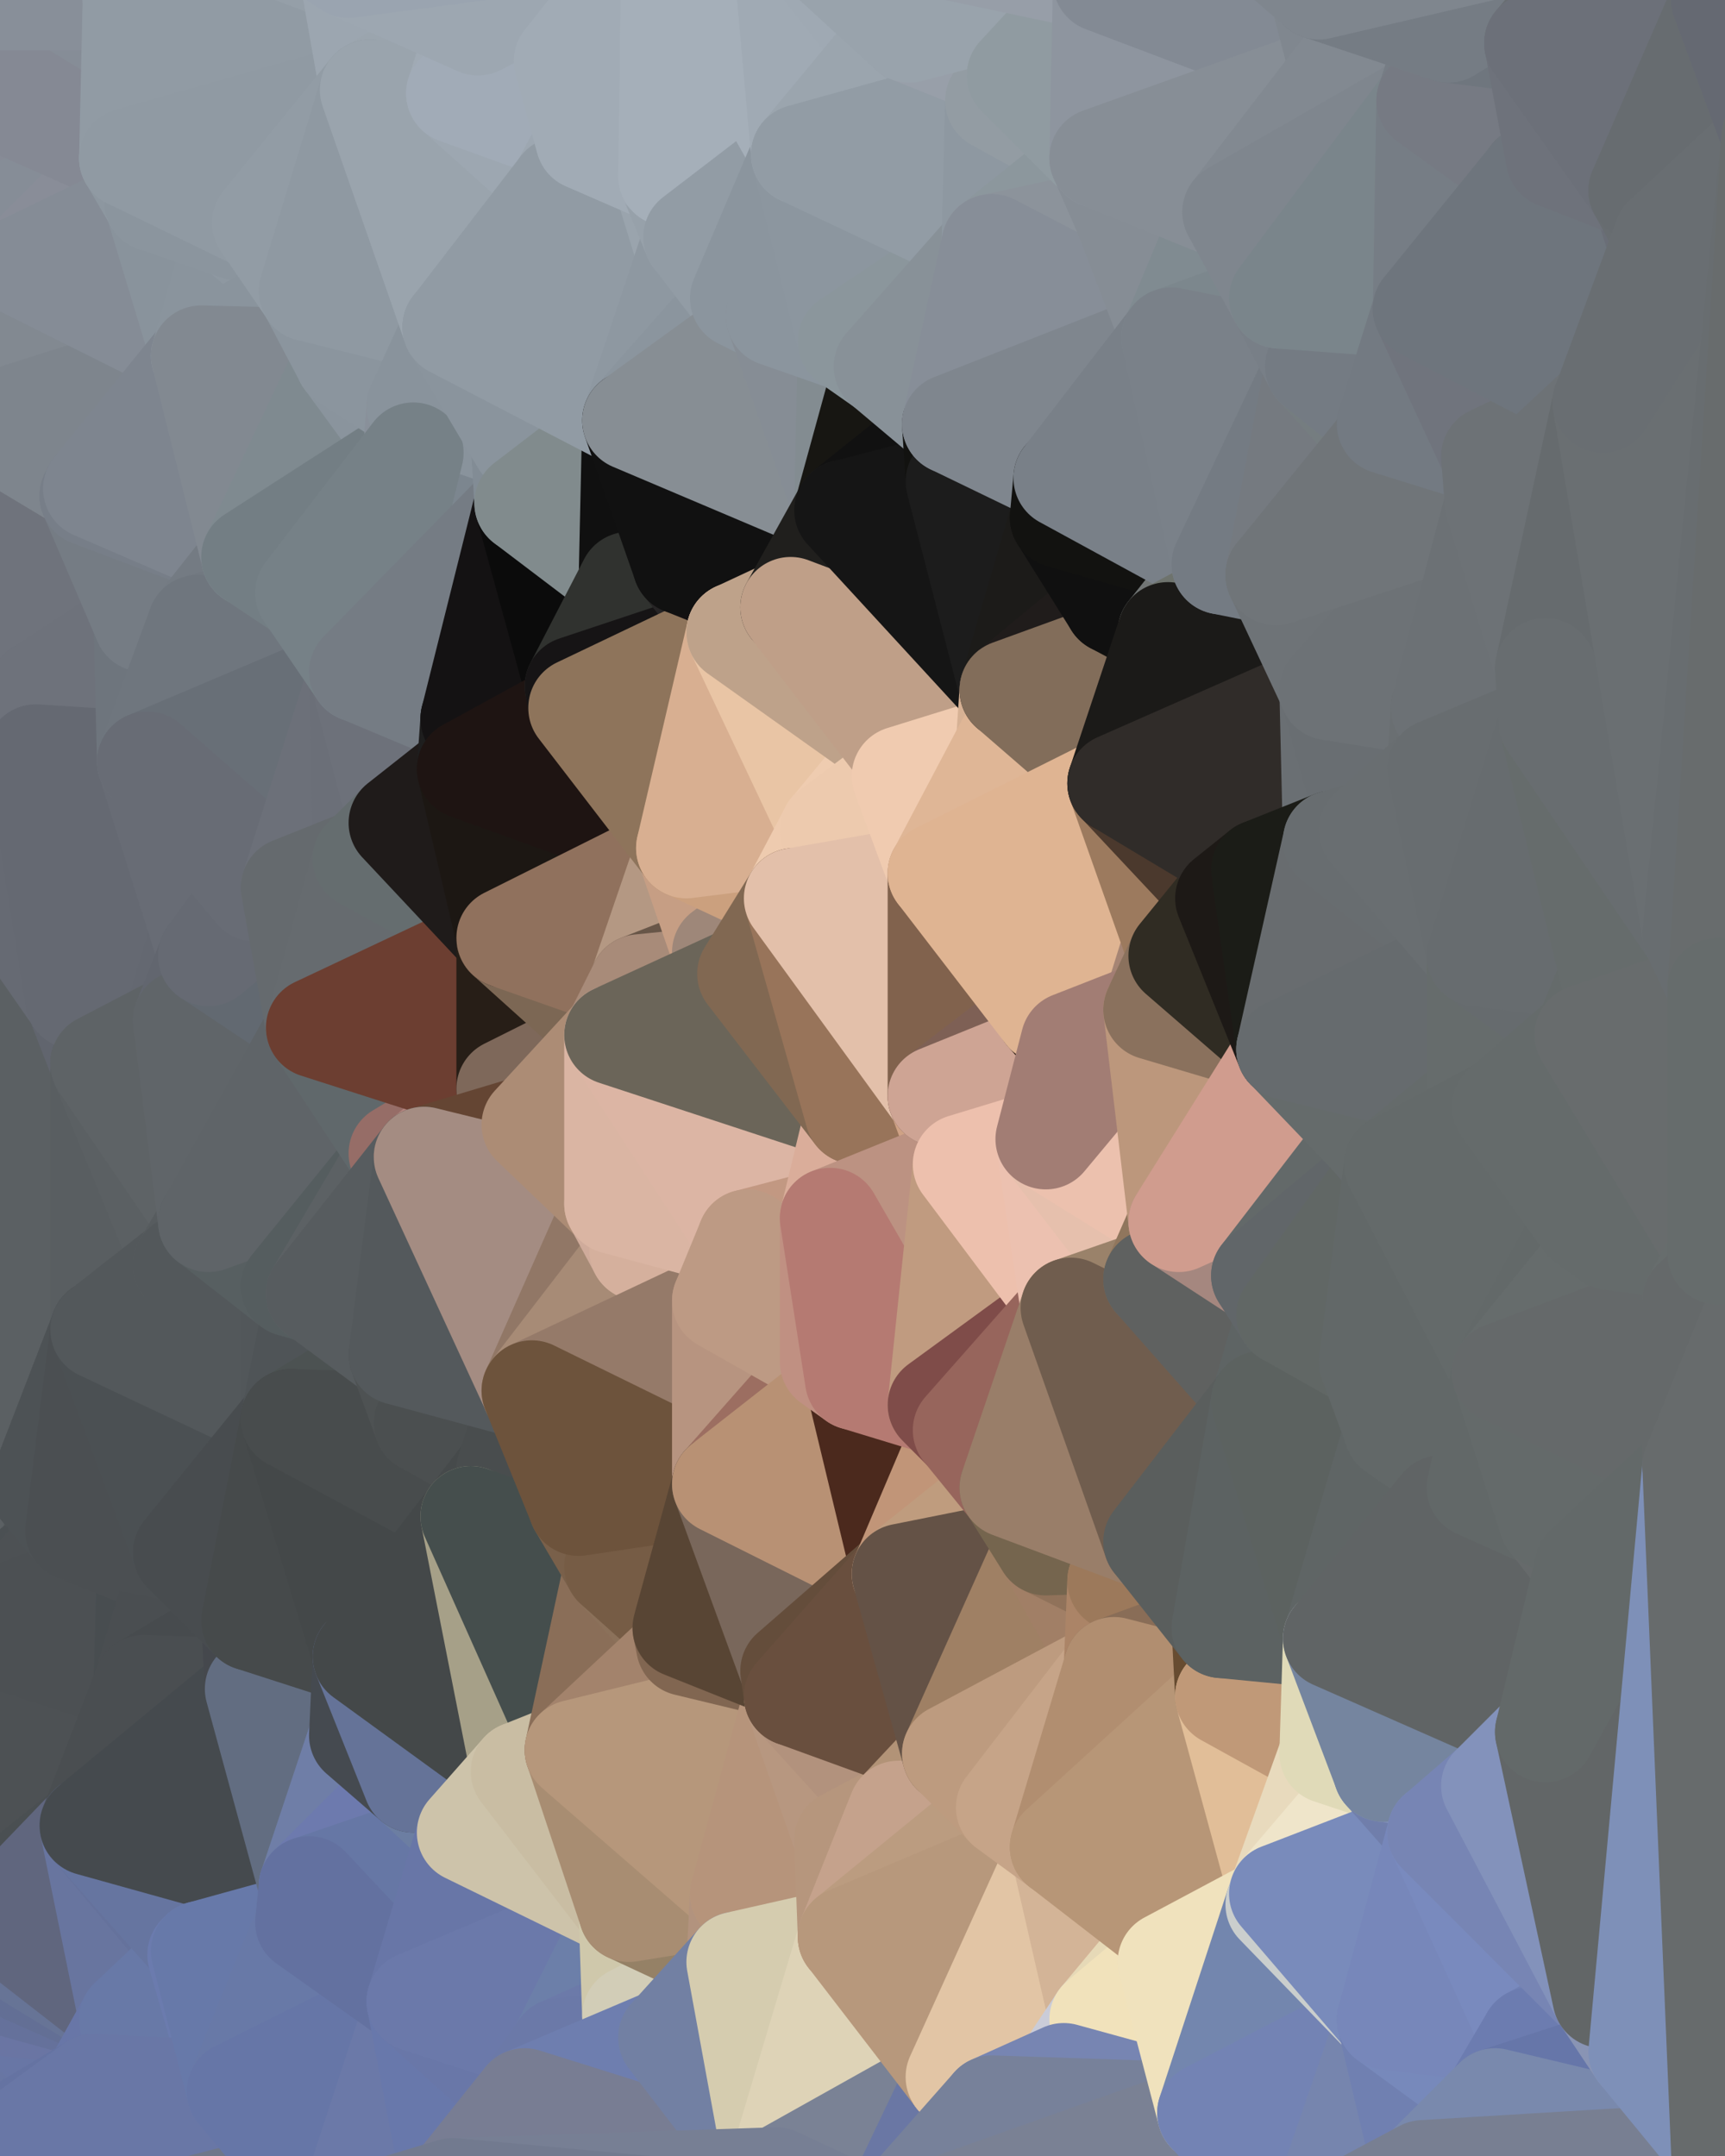 <?xml version="1.0" standalone="yes"?>
<svg width="480" height="600" xmlns="http://www.w3.org/2000/svg" version="1.1" ><polygon points="-34,148 -34,518 -18,444" fill="rgba(85, 89, 92, 1)" stroke="rgba(85, 89, 92, 1)" stroke-width="28" stroke-linejoin="round"/>
		<polygon points="-18,222 -34,148 -18,444" fill="rgba(97, 102, 106, 1)" stroke="rgba(97, 102, 106, 1)" stroke-width="28" stroke-linejoin="round"/>
		<polygon points="-34,518 -19,500 -18,444" fill="rgba(76, 79, 86, 1)" stroke="rgba(76, 79, 86, 1)" stroke-width="28" stroke-linejoin="round"/>
		<polygon points="-19,204 -34,148 -18,222" fill="rgba(105, 109, 118, 1)" stroke="rgba(105, 109, 118, 1)" stroke-width="28" stroke-linejoin="round"/>
		<polygon points="-4,118 -34,148 -3,130" fill="rgba(115, 122, 130, 1)" stroke="rgba(115, 122, 130, 1)" stroke-width="28" stroke-linejoin="round"/>
		<polygon points="-34,518 0,534 0,528" fill="rgba(74, 79, 82, 1)" stroke="rgba(74, 79, 82, 1)" stroke-width="28" stroke-linejoin="round"/>
		<polygon points="0,522 -34,518 0,528" fill="rgba(74, 79, 82, 1)" stroke="rgba(74, 79, 82, 1)" stroke-width="28" stroke-linejoin="round"/>
		<polygon points="0,534 -34,518 0,540" fill="rgba(77, 77, 85, 1)" stroke="rgba(77, 77, 85, 1)" stroke-width="28" stroke-linejoin="round"/>
		<polygon points="-34,518 0,546 0,540" fill="rgba(77, 80, 89, 1)" stroke="rgba(77, 80, 89, 1)" stroke-width="28" stroke-linejoin="round"/>
		<polygon points="0,516 -34,518 0,522" fill="rgba(75, 80, 83, 1)" stroke="rgba(75, 80, 83, 1)" stroke-width="28" stroke-linejoin="round"/>
		<polygon points="-34,518 0,558 0,552" fill="rgba(79, 82, 87, 1)" stroke="rgba(79, 82, 87, 1)" stroke-width="28" stroke-linejoin="round"/>
		<polygon points="0,546 -34,518 0,552" fill="rgba(74, 77, 84, 1)" stroke="rgba(74, 77, 84, 1)" stroke-width="28" stroke-linejoin="round"/>
		<polygon points="-19,500 -34,518 0,516" fill="rgba(76, 80, 83, 1)" stroke="rgba(76, 80, 83, 1)" stroke-width="28" stroke-linejoin="round"/>
		<polygon points="0,510 -19,500 0,516" fill="rgba(77, 81, 84, 1)" stroke="rgba(77, 81, 84, 1)" stroke-width="28" stroke-linejoin="round"/>
		<polygon points="0,504 -19,500 0,510" fill="rgba(78, 82, 85, 1)" stroke="rgba(78, 82, 85, 1)" stroke-width="28" stroke-linejoin="round"/>
		<polygon points="0,498 -19,500 0,504" fill="rgba(77, 81, 84, 1)" stroke="rgba(77, 81, 84, 1)" stroke-width="28" stroke-linejoin="round"/>
		<polygon points="-34,148 0,4 0,0" fill="rgba(127, 134, 144, 1)" stroke="rgba(127, 134, 144, 1)" stroke-width="28" stroke-linejoin="round"/>
		<polygon points="-34,518 -3,574 0,558" fill="rgba(102, 115, 147, 1)" stroke="rgba(102, 115, 147, 1)" stroke-width="28" stroke-linejoin="round"/>
		<polygon points="-3,574 -34,518 0,599" fill="rgba(99, 113, 158, 1)" stroke="rgba(99, 113, 158, 1)" stroke-width="28" stroke-linejoin="round"/>
		<polygon points="-34,148 0,10 0,4" fill="rgba(127, 134, 144, 1)" stroke="rgba(127, 134, 144, 1)" stroke-width="28" stroke-linejoin="round"/>
		<polygon points="-4,488 -19,500 0,498" fill="rgba(76, 79, 84, 1)" stroke="rgba(76, 79, 84, 1)" stroke-width="28" stroke-linejoin="round"/>
		<polygon points="0,492 -4,488 0,498" fill="rgba(75, 78, 85, 1)" stroke="rgba(75, 78, 85, 1)" stroke-width="28" stroke-linejoin="round"/>
		<polygon points="0,10 -34,148 0,16" fill="rgba(127, 134, 144, 1)" stroke="rgba(127, 134, 144, 1)" stroke-width="28" stroke-linejoin="round"/>
		<polygon points="-34,148 0,22 0,16" fill="rgba(127, 134, 144, 1)" stroke="rgba(127, 134, 144, 1)" stroke-width="28" stroke-linejoin="round"/>
		<polygon points="-34,148 0,28 0,22" fill="rgba(124, 131, 139, 1)" stroke="rgba(124, 131, 139, 1)" stroke-width="28" stroke-linejoin="round"/>
		<polygon points="-34,148 0,34 0,28" fill="rgba(122, 129, 137, 1)" stroke="rgba(122, 129, 137, 1)" stroke-width="28" stroke-linejoin="round"/>
		<polygon points="-34,148 0,40 0,34" fill="rgba(124, 131, 139, 1)" stroke="rgba(124, 131, 139, 1)" stroke-width="28" stroke-linejoin="round"/>
		<polygon points="-34,148 0,46 0,40" fill="rgba(122, 129, 137, 1)" stroke="rgba(122, 129, 137, 1)" stroke-width="28" stroke-linejoin="round"/>
		<polygon points="-34,148 0,52 0,46" fill="rgba(122, 129, 137, 1)" stroke="rgba(122, 129, 137, 1)" stroke-width="28" stroke-linejoin="round"/>
		<polygon points="-34,148 0,60 0,52" fill="rgba(120, 127, 135, 1)" stroke="rgba(120, 127, 135, 1)" stroke-width="28" stroke-linejoin="round"/>
		<polygon points="-34,148 -4,118 0,60" fill="rgba(117, 124, 134, 1)" stroke="rgba(117, 124, 134, 1)" stroke-width="28" stroke-linejoin="round"/>
		<polygon points="-18,444 0,450 0,444" fill="rgba(77, 82, 85, 1)" stroke="rgba(77, 82, 85, 1)" stroke-width="28" stroke-linejoin="round"/>
		<polygon points="-18,444 0,456 0,450" fill="rgba(77, 81, 84, 1)" stroke="rgba(77, 81, 84, 1)" stroke-width="28" stroke-linejoin="round"/>
		<polygon points="-18,444 0,462 0,456" fill="rgba(79, 83, 86, 1)" stroke="rgba(79, 83, 86, 1)" stroke-width="28" stroke-linejoin="round"/>
		<polygon points="-18,444 0,468 0,462" fill="rgba(78, 82, 85, 1)" stroke="rgba(78, 82, 85, 1)" stroke-width="28" stroke-linejoin="round"/>
		<polygon points="-18,444 0,474 0,468" fill="rgba(76, 80, 83, 1)" stroke="rgba(76, 80, 83, 1)" stroke-width="28" stroke-linejoin="round"/>
		<polygon points="-4,488 0,480 0,474" fill="rgba(77, 80, 85, 1)" stroke="rgba(77, 80, 85, 1)" stroke-width="28" stroke-linejoin="round"/>
		<polygon points="-18,444 -19,500 0,474" fill="rgba(78, 82, 85, 1)" stroke="rgba(78, 82, 85, 1)" stroke-width="28" stroke-linejoin="round"/>
		<polygon points="-19,500 -4,488 0,474" fill="rgba(76, 79, 86, 1)" stroke="rgba(76, 79, 86, 1)" stroke-width="28" stroke-linejoin="round"/>
		<polygon points="-4,488 0,486 0,480" fill="rgba(78, 81, 88, 1)" stroke="rgba(78, 81, 88, 1)" stroke-width="28" stroke-linejoin="round"/>
		<polygon points="-4,488 0,492 0,486" fill="rgba(74, 77, 84, 1)" stroke="rgba(74, 77, 84, 1)" stroke-width="28" stroke-linejoin="round"/>
		<polygon points="-3,574 0,599 6,592" fill="rgba(97, 111, 158, 1)" stroke="rgba(97, 111, 158, 1)" stroke-width="28" stroke-linejoin="round"/>
		<polygon points="0,60 -4,118 6,74" fill="rgba(121, 128, 136, 1)" stroke="rgba(121, 128, 136, 1)" stroke-width="28" stroke-linejoin="round"/>
		<polygon points="-19,204 -18,222 10,210" fill="rgba(99, 104, 108, 1)" stroke="rgba(99, 104, 108, 1)" stroke-width="28" stroke-linejoin="round"/>
		<polygon points="0,504 0,510 10,506" fill="rgba(79, 83, 86, 1)" stroke="rgba(79, 83, 86, 1)" stroke-width="28" stroke-linejoin="round"/>
		<polygon points="-19,204 10,210 11,192" fill="rgba(102, 106, 115, 1)" stroke="rgba(102, 106, 115, 1)" stroke-width="28" stroke-linejoin="round"/>
		<polygon points="-34,148 -19,204 11,192" fill="rgba(106, 110, 119, 1)" stroke="rgba(106, 110, 119, 1)" stroke-width="28" stroke-linejoin="round"/>
		<polygon points="-18,444 0,444 11,414" fill="rgba(75, 80, 83, 1)" stroke="rgba(75, 80, 83, 1)" stroke-width="28" stroke-linejoin="round"/>
		<polygon points="0,510 0,516 10,506" fill="rgba(78, 82, 85, 1)" stroke="rgba(78, 82, 85, 1)" stroke-width="28" stroke-linejoin="round"/>
		<polygon points="0,498 0,504 10,506" fill="rgba(77, 81, 84, 1)" stroke="rgba(77, 81, 84, 1)" stroke-width="28" stroke-linejoin="round"/>
		<polygon points="11,414 0,444 21,426" fill="rgba(78, 83, 86, 1)" stroke="rgba(78, 83, 86, 1)" stroke-width="28" stroke-linejoin="round"/>
		<polygon points="0,492 0,498 10,506" fill="rgba(77, 81, 84, 1)" stroke="rgba(77, 81, 84, 1)" stroke-width="28" stroke-linejoin="round"/>
		<polygon points="-3,574 6,592 26,580" fill="rgba(102, 116, 163, 1)" stroke="rgba(102, 116, 163, 1)" stroke-width="28" stroke-linejoin="round"/>
		<polygon points="-3,130 25,138 26,136" fill="rgba(120, 127, 135, 1)" stroke="rgba(120, 127, 135, 1)" stroke-width="28" stroke-linejoin="round"/>
		<polygon points="0,516 0,522 10,506" fill="rgba(75, 80, 83, 1)" stroke="rgba(75, 80, 83, 1)" stroke-width="28" stroke-linejoin="round"/>
		<polygon points="21,278 28,370 28,296" fill="rgba(93, 98, 101, 1)" stroke="rgba(93, 98, 101, 1)" stroke-width="28" stroke-linejoin="round"/>
		<polygon points="-18,444 11,414 28,370" fill="rgba(79, 83, 86, 1)" stroke="rgba(79, 83, 86, 1)" stroke-width="28" stroke-linejoin="round"/>
		<polygon points="21,278 -18,444 28,370" fill="rgba(86, 91, 94, 1)" stroke="rgba(86, 91, 94, 1)" stroke-width="28" stroke-linejoin="round"/>
		<polygon points="0,558 -3,574 26,580" fill="rgba(104, 118, 163, 1)" stroke="rgba(104, 118, 163, 1)" stroke-width="28" stroke-linejoin="round"/>
		<polygon points="-4,118 -3,130 26,136" fill="rgba(119, 126, 136, 1)" stroke="rgba(119, 126, 136, 1)" stroke-width="28" stroke-linejoin="round"/>
		<polygon points="10,506 0,522 25,508" fill="rgba(76, 80, 83, 1)" stroke="rgba(76, 80, 83, 1)" stroke-width="28" stroke-linejoin="round"/>
		<polygon points="-3,130 11,192 25,138" fill="rgba(115, 119, 128, 1)" stroke="rgba(115, 119, 128, 1)" stroke-width="28" stroke-linejoin="round"/>
		<polygon points="-18,222 -18,444 21,278" fill="rgba(91, 96, 99, 1)" stroke="rgba(91, 96, 99, 1)" stroke-width="28" stroke-linejoin="round"/>
		<polygon points="-3,130 -34,148 11,192" fill="rgba(111, 115, 124, 1)" stroke="rgba(111, 115, 124, 1)" stroke-width="28" stroke-linejoin="round"/>
		<polygon points="0,40 0,46 36,44" fill="rgba(135, 139, 150, 1)" stroke="rgba(135, 139, 150, 1)" stroke-width="28" stroke-linejoin="round"/>
		<polygon points="0,46 0,52 36,44" fill="rgba(136, 140, 151, 1)" stroke="rgba(136, 140, 151, 1)" stroke-width="28" stroke-linejoin="round"/>
		<polygon points="0,558 26,580 36,562" fill="rgba(104, 118, 165, 1)" stroke="rgba(104, 118, 165, 1)" stroke-width="28" stroke-linejoin="round"/>
		<polygon points="0,522 0,528 25,508" fill="rgba(75, 80, 83, 1)" stroke="rgba(75, 80, 83, 1)" stroke-width="28" stroke-linejoin="round"/>
		<polygon points="0,0 0,4 37,0" fill="rgba(134, 138, 149, 1)" stroke="rgba(134, 138, 149, 1)" stroke-width="28" stroke-linejoin="round"/>
		<polygon points="0,4 0,10 37,0" fill="rgba(132, 136, 147, 1)" stroke="rgba(132, 136, 147, 1)" stroke-width="28" stroke-linejoin="round"/>
		<polygon points="0,34 0,40 36,44" fill="rgba(136, 140, 151, 1)" stroke="rgba(136, 140, 151, 1)" stroke-width="28" stroke-linejoin="round"/>
		<polygon points="0,52 0,60 36,44" fill="rgba(133, 140, 150, 1)" stroke="rgba(133, 140, 150, 1)" stroke-width="28" stroke-linejoin="round"/>
		<polygon points="0,552 0,558 36,562" fill="rgba(106, 117, 163, 1)" stroke="rgba(106, 117, 163, 1)" stroke-width="28" stroke-linejoin="round"/>
		<polygon points="0,486 0,492 10,506" fill="rgba(78, 81, 88, 1)" stroke="rgba(78, 81, 88, 1)" stroke-width="28" stroke-linejoin="round"/>
		<polygon points="0,468 0,474 40,469" fill="rgba(76, 81, 84, 1)" stroke="rgba(76, 81, 84, 1)" stroke-width="28" stroke-linejoin="round"/>
		<polygon points="0,462 0,468 40,469" fill="rgba(74, 82, 84, 1)" stroke="rgba(74, 82, 84, 1)" stroke-width="28" stroke-linejoin="round"/>
		<polygon points="0,28 0,34 36,44" fill="rgba(135, 139, 150, 1)" stroke="rgba(135, 139, 150, 1)" stroke-width="28" stroke-linejoin="round"/>
		<polygon points="0,546 0,552 36,562" fill="rgba(101, 113, 155, 1)" stroke="rgba(101, 113, 155, 1)" stroke-width="28" stroke-linejoin="round"/>
		<polygon points="0,486 10,506 25,508" fill="rgba(77, 81, 84, 1)" stroke="rgba(77, 81, 84, 1)" stroke-width="28" stroke-linejoin="round"/>
		<polygon points="0,474 0,480 40,469" fill="rgba(78, 79, 83, 1)" stroke="rgba(78, 79, 83, 1)" stroke-width="28" stroke-linejoin="round"/>
		<polygon points="0,456 0,462 40,469" fill="rgba(77, 81, 84, 1)" stroke="rgba(77, 81, 84, 1)" stroke-width="28" stroke-linejoin="round"/>
		<polygon points="25,138 11,192 40,173" fill="rgba(111, 115, 124, 1)" stroke="rgba(111, 115, 124, 1)" stroke-width="28" stroke-linejoin="round"/>
		<polygon points="0,10 0,16 37,0" fill="rgba(133, 137, 148, 1)" stroke="rgba(133, 137, 148, 1)" stroke-width="28" stroke-linejoin="round"/>
		<polygon points="0,60 6,74 36,44" fill="rgba(134, 141, 151, 1)" stroke="rgba(134, 141, 151, 1)" stroke-width="28" stroke-linejoin="round"/>
		<polygon points="0,444 0,450 21,426" fill="rgba(75, 80, 83, 1)" stroke="rgba(75, 80, 83, 1)" stroke-width="28" stroke-linejoin="round"/>
		<polygon points="36,44 6,74 43,56" fill="rgba(137, 141, 152, 1)" stroke="rgba(137, 141, 152, 1)" stroke-width="28" stroke-linejoin="round"/>
		<polygon points="21,426 0,450 41,434" fill="rgba(77, 81, 84, 1)" stroke="rgba(77, 81, 84, 1)" stroke-width="28" stroke-linejoin="round"/>
		<polygon points="0,450 40,469 41,434" fill="rgba(76, 80, 83, 1)" stroke="rgba(76, 80, 83, 1)" stroke-width="28" stroke-linejoin="round"/>
		<polygon points="11,192 10,210 41,212" fill="rgba(106, 110, 119, 1)" stroke="rgba(106, 110, 119, 1)" stroke-width="28" stroke-linejoin="round"/>
		<polygon points="0,480 0,486 40,469" fill="rgba(80, 81, 85, 1)" stroke="rgba(80, 81, 85, 1)" stroke-width="28" stroke-linejoin="round"/>
		<polygon points="0,486 25,508 40,469" fill="rgba(77, 81, 84, 1)" stroke="rgba(77, 81, 84, 1)" stroke-width="28" stroke-linejoin="round"/>
		<polygon points="0,450 0,456 40,469" fill="rgba(76, 80, 83, 1)" stroke="rgba(76, 80, 83, 1)" stroke-width="28" stroke-linejoin="round"/>
		<polygon points="0,16 0,22 37,0" fill="rgba(134, 138, 149, 1)" stroke="rgba(134, 138, 149, 1)" stroke-width="28" stroke-linejoin="round"/>
		<polygon points="0,22 36,44 37,0" fill="rgba(134, 141, 151, 1)" stroke="rgba(134, 141, 151, 1)" stroke-width="28" stroke-linejoin="round"/>
		<polygon points="0,22 0,28 36,44" fill="rgba(133, 137, 148, 1)" stroke="rgba(133, 137, 148, 1)" stroke-width="28" stroke-linejoin="round"/>
		<polygon points="0,540 0,546 36,562" fill="rgba(99, 111, 149, 1)" stroke="rgba(99, 111, 149, 1)" stroke-width="28" stroke-linejoin="round"/>
		<polygon points="0,528 0,534 25,508" fill="rgba(74, 79, 82, 1)" stroke="rgba(74, 79, 82, 1)" stroke-width="28" stroke-linejoin="round"/>
		<polygon points="10,210 -18,222 21,278" fill="rgba(102, 106, 115, 1)" stroke="rgba(102, 106, 115, 1)" stroke-width="28" stroke-linejoin="round"/>
		<polygon points="21,278 28,296 51,284" fill="rgba(97, 101, 110, 1)" stroke="rgba(97, 101, 110, 1)" stroke-width="28" stroke-linejoin="round"/>
		<polygon points="40,173 11,192 41,212" fill="rgba(110, 114, 123, 1)" stroke="rgba(110, 114, 123, 1)" stroke-width="28" stroke-linejoin="round"/>
		<polygon points="0,534 0,540 36,562" fill="rgba(103, 116, 150, 1)" stroke="rgba(103, 116, 150, 1)" stroke-width="28" stroke-linejoin="round"/>
		<polygon points="25,508 0,534 36,562" fill="rgba(96, 102, 126, 1)" stroke="rgba(96, 102, 126, 1)" stroke-width="28" stroke-linejoin="round"/>
		<polygon points="6,74 -4,118 56,99" fill="rgba(130, 137, 145, 1)" stroke="rgba(130, 137, 145, 1)" stroke-width="28" stroke-linejoin="round"/>
		<polygon points="-4,118 26,136 56,99" fill="rgba(126, 133, 141, 1)" stroke="rgba(126, 133, 141, 1)" stroke-width="28" stroke-linejoin="round"/>
		<polygon points="25,508 36,562 55,544" fill="rgba(104, 117, 159, 1)" stroke="rgba(104, 117, 159, 1)" stroke-width="28" stroke-linejoin="round"/>
		<polygon points="28,296 28,370 51,352" fill="rgba(89, 94, 97, 1)" stroke="rgba(89, 94, 97, 1)" stroke-width="28" stroke-linejoin="round"/>
		<polygon points="28,296 51,352 58,340" fill="rgba(91, 96, 99, 1)" stroke="rgba(91, 96, 99, 1)" stroke-width="28" stroke-linejoin="round"/>
		<polygon points="41,212 21,278 58,266" fill="rgba(102, 106, 115, 1)" stroke="rgba(102, 106, 115, 1)" stroke-width="28" stroke-linejoin="round"/>
		<polygon points="21,278 51,284 58,266" fill="rgba(100, 104, 113, 1)" stroke="rgba(100, 104, 113, 1)" stroke-width="28" stroke-linejoin="round"/>
		<polygon points="25,508 55,544 56,543" fill="rgba(101, 114, 156, 1)" stroke="rgba(101, 114, 156, 1)" stroke-width="28" stroke-linejoin="round"/>
		<polygon points="43,56 6,74 56,99" fill="rgba(133, 140, 150, 1)" stroke="rgba(133, 140, 150, 1)" stroke-width="28" stroke-linejoin="round"/>
		<polygon points="10,210 21,278 41,212" fill="rgba(101, 105, 114, 1)" stroke="rgba(101, 105, 114, 1)" stroke-width="28" stroke-linejoin="round"/>
		<polygon points="36,562 26,580 66,582" fill="rgba(104, 118, 167, 1)" stroke="rgba(104, 118, 167, 1)" stroke-width="28" stroke-linejoin="round"/>
		<polygon points="40,173 41,212 55,174" fill="rgba(110, 117, 125, 1)" stroke="rgba(110, 117, 125, 1)" stroke-width="28" stroke-linejoin="round"/>
		<polygon points="41,434 40,469 51,432" fill="rgba(72, 77, 80, 1)" stroke="rgba(72, 77, 80, 1)" stroke-width="28" stroke-linejoin="round"/>
		<polygon points="21,426 41,434 51,432" fill="rgba(75, 79, 82, 1)" stroke="rgba(75, 79, 82, 1)" stroke-width="28" stroke-linejoin="round"/>
		<polygon points="51,432 40,469 70,451" fill="rgba(74, 78, 81, 1)" stroke="rgba(74, 78, 81, 1)" stroke-width="28" stroke-linejoin="round"/>
		<polygon points="40,173 55,174 70,155" fill="rgba(114, 121, 129, 1)" stroke="rgba(114, 121, 129, 1)" stroke-width="28" stroke-linejoin="round"/>
		<polygon points="25,138 40,173 70,155" fill="rgba(117, 124, 132, 1)" stroke="rgba(117, 124, 132, 1)" stroke-width="28" stroke-linejoin="round"/>
		<polygon points="43,56 56,99 66,64" fill="rgba(137, 147, 156, 1)" stroke="rgba(137, 147, 156, 1)" stroke-width="28" stroke-linejoin="round"/>
		<polygon points="41,212 58,266 71,248" fill="rgba(104, 108, 117, 1)" stroke="rgba(104, 108, 117, 1)" stroke-width="28" stroke-linejoin="round"/>
		<polygon points="26,136 25,138 70,155" fill="rgba(119, 126, 136, 1)" stroke="rgba(119, 126, 136, 1)" stroke-width="28" stroke-linejoin="round"/>
		<polygon points="0,0 37,0 67,-29" fill="rgba(136, 143, 153, 1)" stroke="rgba(136, 143, 153, 1)" stroke-width="28" stroke-linejoin="round"/>
		<polygon points="11,414 21,426 28,370" fill="rgba(77, 82, 85, 1)" stroke="rgba(77, 82, 85, 1)" stroke-width="28" stroke-linejoin="round"/>
		<polygon points="70,451 40,469 71,470" fill="rgba(71, 75, 78, 1)" stroke="rgba(71, 75, 78, 1)" stroke-width="28" stroke-linejoin="round"/>
		<polygon points="55,544 36,562 66,582" fill="rgba(104, 121, 167, 1)" stroke="rgba(104, 121, 167, 1)" stroke-width="28" stroke-linejoin="round"/>
		<polygon points="51,284 28,296 58,340" fill="rgba(94, 99, 102, 1)" stroke="rgba(94, 99, 102, 1)" stroke-width="28" stroke-linejoin="round"/>
		<polygon points="28,370 21,426 51,432" fill="rgba(75, 79, 82, 1)" stroke="rgba(75, 79, 82, 1)" stroke-width="28" stroke-linejoin="round"/>
		<polygon points="28,370 51,432 81,395" fill="rgba(75, 80, 83, 1)" stroke="rgba(75, 80, 83, 1)" stroke-width="28" stroke-linejoin="round"/>
		<polygon points="51,352 28,370 81,395" fill="rgba(83, 88, 91, 1)" stroke="rgba(83, 88, 91, 1)" stroke-width="28" stroke-linejoin="round"/>
		<polygon points="58,340 51,352 81,358" fill="rgba(87, 92, 95, 1)" stroke="rgba(87, 92, 95, 1)" stroke-width="28" stroke-linejoin="round"/>
		<polygon points="56,99 26,136 70,155" fill="rgba(126, 133, 143, 1)" stroke="rgba(126, 133, 143, 1)" stroke-width="28" stroke-linejoin="round"/>
		<polygon points="66,64 56,99 86,81" fill="rgba(138, 148, 157, 1)" stroke="rgba(138, 148, 157, 1)" stroke-width="28" stroke-linejoin="round"/>
		<polygon points="73,62 66,64 86,81" fill="rgba(142, 152, 161, 1)" stroke="rgba(142, 152, 161, 1)" stroke-width="28" stroke-linejoin="round"/>
		<polygon points="56,543 85,535 86,525" fill="rgba(106, 120, 167, 1)" stroke="rgba(106, 120, 167, 1)" stroke-width="28" stroke-linejoin="round"/>
		<polygon points="70,155 55,174 85,165" fill="rgba(116, 123, 131, 1)" stroke="rgba(116, 123, 131, 1)" stroke-width="28" stroke-linejoin="round"/>
		<polygon points="40,469 25,508 71,470" fill="rgba(74, 78, 81, 1)" stroke="rgba(74, 78, 81, 1)" stroke-width="28" stroke-linejoin="round"/>
		<polygon points="58,266 51,284 88,286" fill="rgba(98, 102, 111, 1)" stroke="rgba(98, 102, 111, 1)" stroke-width="28" stroke-linejoin="round"/>
		<polygon points="25,508 56,543 86,525" fill="rgba(102, 117, 160, 1)" stroke="rgba(102, 117, 160, 1)" stroke-width="28" stroke-linejoin="round"/>
		<polygon points="71,470 25,508 86,525" fill="rgba(69, 74, 78, 1)" stroke="rgba(69, 74, 78, 1)" stroke-width="28" stroke-linejoin="round"/>
		<polygon points="81,358 51,352 81,395" fill="rgba(83, 88, 91, 1)" stroke="rgba(83, 88, 91, 1)" stroke-width="28" stroke-linejoin="round"/>
		<polygon points="36,44 43,56 73,62" fill="rgba(141, 151, 160, 1)" stroke="rgba(141, 151, 160, 1)" stroke-width="28" stroke-linejoin="round"/>
		<polygon points="43,56 66,64 73,62" fill="rgba(139, 149, 158, 1)" stroke="rgba(139, 149, 158, 1)" stroke-width="28" stroke-linejoin="round"/>
		<polygon points="56,543 55,544 66,582" fill="rgba(107, 123, 174, 1)" stroke="rgba(107, 123, 174, 1)" stroke-width="28" stroke-linejoin="round"/>
		<polygon points="6,592 0,599 26,580" fill="rgba(101, 115, 162, 1)" stroke="rgba(101, 115, 162, 1)" stroke-width="28" stroke-linejoin="round"/>
		<polygon points="86,81 56,99 96,100" fill="rgba(138, 148, 157, 1)" stroke="rgba(138, 148, 157, 1)" stroke-width="28" stroke-linejoin="round"/>
		<polygon points="67,-29 37,0 97,-9" fill="rgba(145, 155, 164, 1)" stroke="rgba(145, 155, 164, 1)" stroke-width="28" stroke-linejoin="round"/>
		<polygon points="66,582 0,599 96,618" fill="rgba(111, 119, 138, 1)" stroke="rgba(111, 119, 138, 1)" stroke-width="28" stroke-linejoin="round"/>
		<polygon points="51,284 58,340 88,286" fill="rgba(96, 101, 105, 1)" stroke="rgba(96, 101, 105, 1)" stroke-width="28" stroke-linejoin="round"/>
		<polygon points="81,247 58,266 88,286" fill="rgba(98, 105, 113, 1)" stroke="rgba(98, 105, 113, 1)" stroke-width="28" stroke-linejoin="round"/>
		<polygon points="81,358 81,395 88,360" fill="rgba(82, 87, 90, 1)" stroke="rgba(82, 87, 90, 1)" stroke-width="28" stroke-linejoin="round"/>
		<polygon points="71,248 58,266 81,247" fill="rgba(102, 106, 115, 1)" stroke="rgba(102, 106, 115, 1)" stroke-width="28" stroke-linejoin="round"/>
		<polygon points="26,580 0,599 66,582" fill="rgba(105, 119, 166, 1)" stroke="rgba(105, 119, 166, 1)" stroke-width="28" stroke-linejoin="round"/>
		<polygon points="85,165 55,174 100,187" fill="rgba(114, 121, 129, 1)" stroke="rgba(114, 121, 129, 1)" stroke-width="28" stroke-linejoin="round"/>
		<polygon points="70,451 71,470 101,461" fill="rgba(69, 72, 77, 1)" stroke="rgba(69, 72, 77, 1)" stroke-width="28" stroke-linejoin="round"/>
		<polygon points="56,543 66,582 85,535" fill="rgba(103, 121, 169, 1)" stroke="rgba(103, 121, 169, 1)" stroke-width="28" stroke-linejoin="round"/>
		<polygon points="97,-9 37,0 103,25" fill="rgba(149, 159, 168, 1)" stroke="rgba(149, 159, 168, 1)" stroke-width="28" stroke-linejoin="round"/>
		<polygon points="37,0 36,44 103,25" fill="rgba(145, 155, 164, 1)" stroke="rgba(145, 155, 164, 1)" stroke-width="28" stroke-linejoin="round"/>
		<polygon points="36,44 73,62 103,25" fill="rgba(144, 154, 163, 1)" stroke="rgba(144, 154, 163, 1)" stroke-width="28" stroke-linejoin="round"/>
		<polygon points="71,470 100,483 101,461" fill="rgba(68, 72, 75, 1)" stroke="rgba(68, 72, 75, 1)" stroke-width="28" stroke-linejoin="round"/>
		<polygon points="71,470 86,525 100,483" fill="rgba(98, 109, 129, 1)" stroke="rgba(98, 109, 129, 1)" stroke-width="28" stroke-linejoin="round"/>
		<polygon points="55,174 41,212 100,187" fill="rgba(111, 118, 126, 1)" stroke="rgba(111, 118, 126, 1)" stroke-width="28" stroke-linejoin="round"/>
		<polygon points="41,212 81,247 100,187" fill="rgba(104, 111, 119, 1)" stroke="rgba(104, 111, 119, 1)" stroke-width="28" stroke-linejoin="round"/>
		<polygon points="56,99 70,155 96,100" fill="rgba(130, 137, 145, 1)" stroke="rgba(130, 137, 145, 1)" stroke-width="28" stroke-linejoin="round"/>
		<polygon points="51,432 70,451 81,395" fill="rgba(72, 76, 79, 1)" stroke="rgba(72, 76, 79, 1)" stroke-width="28" stroke-linejoin="round"/>
		<polygon points="41,212 71,248 81,247" fill="rgba(104, 108, 117, 1)" stroke="rgba(104, 108, 117, 1)" stroke-width="28" stroke-linejoin="round"/>
		<polygon points="58,340 81,358 111,321" fill="rgba(87, 95, 97, 1)" stroke="rgba(87, 95, 97, 1)" stroke-width="28" stroke-linejoin="round"/>
		<polygon points="88,286 58,340 111,321" fill="rgba(95, 100, 104, 1)" stroke="rgba(95, 100, 104, 1)" stroke-width="28" stroke-linejoin="round"/>
		<polygon points="88,360 81,395 111,377" fill="rgba(79, 84, 87, 1)" stroke="rgba(79, 84, 87, 1)" stroke-width="28" stroke-linejoin="round"/>
		<polygon points="100,187 81,247 101,239" fill="rgba(108, 112, 121, 1)" stroke="rgba(108, 112, 121, 1)" stroke-width="28" stroke-linejoin="round"/>
		<polygon points="96,100 70,155 115,126" fill="rgba(127, 138, 144, 1)" stroke="rgba(127, 138, 144, 1)" stroke-width="28" stroke-linejoin="round"/>
		<polygon points="81,358 88,360 111,321" fill="rgba(85, 93, 95, 1)" stroke="rgba(85, 93, 95, 1)" stroke-width="28" stroke-linejoin="round"/>
		<polygon points="100,187 101,239 111,229" fill="rgba(107, 111, 120, 1)" stroke="rgba(107, 111, 120, 1)" stroke-width="28" stroke-linejoin="round"/>
		<polygon points="96,100 115,126 116,113" fill="rgba(138, 148, 157, 1)" stroke="rgba(138, 148, 157, 1)" stroke-width="28" stroke-linejoin="round"/>
		<polygon points="85,535 66,582 116,557" fill="rgba(104, 121, 167, 1)" stroke="rgba(104, 121, 167, 1)" stroke-width="28" stroke-linejoin="round"/>
		<polygon points="100,483 86,525 115,496" fill="rgba(111, 126, 167, 1)" stroke="rgba(111, 126, 167, 1)" stroke-width="28" stroke-linejoin="round"/>
		<polygon points="111,377 81,395 118,396" fill="rgba(76, 82, 82, 1)" stroke="rgba(76, 82, 82, 1)" stroke-width="28" stroke-linejoin="round"/>
		<polygon points="70,155 85,165 115,126" fill="rgba(115, 126, 132, 1)" stroke="rgba(115, 126, 132, 1)" stroke-width="28" stroke-linejoin="round"/>
		<polygon points="81,247 88,286 101,239" fill="rgba(101, 106, 110, 1)" stroke="rgba(101, 106, 110, 1)" stroke-width="28" stroke-linejoin="round"/>
		<polygon points="86,81 96,100 126,91" fill="rgba(139, 149, 158, 1)" stroke="rgba(139, 149, 158, 1)" stroke-width="28" stroke-linejoin="round"/>
		<polygon points="96,100 116,113 126,91" fill="rgba(139, 149, 158, 1)" stroke="rgba(139, 149, 158, 1)" stroke-width="28" stroke-linejoin="round"/>
		<polygon points="81,395 70,451 101,461" fill="rgba(70, 74, 75, 1)" stroke="rgba(70, 74, 75, 1)" stroke-width="28" stroke-linejoin="round"/>
		<polygon points="81,395 101,461 131,422" fill="rgba(68, 72, 73, 1)" stroke="rgba(68, 72, 73, 1)" stroke-width="28" stroke-linejoin="round"/>
		<polygon points="118,396 81,395 131,422" fill="rgba(72, 76, 77, 1)" stroke="rgba(72, 76, 77, 1)" stroke-width="28" stroke-linejoin="round"/>
		<polygon points="100,187 130,214 131,200" fill="rgba(108, 118, 120, 1)" stroke="rgba(108, 118, 120, 1)" stroke-width="28" stroke-linejoin="round"/>
		<polygon points="100,187 111,229 130,214" fill="rgba(109, 113, 122, 1)" stroke="rgba(109, 113, 122, 1)" stroke-width="28" stroke-linejoin="round"/>
		<polygon points="115,496 86,525 130,510" fill="rgba(109, 122, 174, 1)" stroke="rgba(109, 122, 174, 1)" stroke-width="28" stroke-linejoin="round"/>
		<polygon points="66,582 96,618 116,557" fill="rgba(102, 118, 167, 1)" stroke="rgba(102, 118, 167, 1)" stroke-width="28" stroke-linejoin="round"/>
		<polygon points="97,-9 103,25 133,7" fill="rgba(156, 166, 176, 1)" stroke="rgba(156, 166, 176, 1)" stroke-width="28" stroke-linejoin="round"/>
		<polygon points="103,25 127,26 133,7" fill="rgba(155, 165, 174, 1)" stroke="rgba(155, 165, 174, 1)" stroke-width="28" stroke-linejoin="round"/>
		<polygon points="86,525 116,557 130,510" fill="rgba(102, 119, 165, 1)" stroke="rgba(102, 119, 165, 1)" stroke-width="28" stroke-linejoin="round"/>
		<polygon points="116,557 96,618 126,609" fill="rgba(107, 121, 168, 1)" stroke="rgba(107, 121, 168, 1)" stroke-width="28" stroke-linejoin="round"/>
		<polygon points="111,321 88,360 118,322" fill="rgba(92, 97, 100, 1)" stroke="rgba(92, 97, 100, 1)" stroke-width="28" stroke-linejoin="round"/>
		<polygon points="86,525 85,535 116,557" fill="rgba(99, 113, 160, 1)" stroke="rgba(99, 113, 160, 1)" stroke-width="28" stroke-linejoin="round"/>
		<polygon points="73,62 86,81 103,25" fill="rgba(146, 156, 165, 1)" stroke="rgba(146, 156, 165, 1)" stroke-width="28" stroke-linejoin="round"/>
		<polygon points="118,396 131,422 141,409" fill="rgba(72, 76, 77, 1)" stroke="rgba(72, 76, 77, 1)" stroke-width="28" stroke-linejoin="round"/>
		<polygon points="101,239 88,286 141,261" fill="rgba(102, 107, 111, 1)" stroke="rgba(102, 107, 111, 1)" stroke-width="28" stroke-linejoin="round"/>
		<polygon points="111,229 101,239 141,261" fill="rgba(101, 109, 111, 1)" stroke="rgba(101, 109, 111, 1)" stroke-width="28" stroke-linejoin="round"/>
		<polygon points="88,286 111,321 141,303" fill="rgba(96, 104, 107, 1)" stroke="rgba(96, 104, 107, 1)" stroke-width="28" stroke-linejoin="round"/>
		<polygon points="111,321 118,322 141,303" fill="rgba(150, 109, 103, 1)" stroke="rgba(150, 109, 103, 1)" stroke-width="28" stroke-linejoin="round"/>
		<polygon points="88,360 111,377 118,322" fill="rgba(87, 92, 95, 1)" stroke="rgba(87, 92, 95, 1)" stroke-width="28" stroke-linejoin="round"/>
		<polygon points="116,113 115,126 145,123" fill="rgba(137, 144, 154, 1)" stroke="rgba(137, 144, 154, 1)" stroke-width="28" stroke-linejoin="round"/>
		<polygon points="115,496 130,510 145,493" fill="rgba(108, 126, 162, 1)" stroke="rgba(108, 126, 162, 1)" stroke-width="28" stroke-linejoin="round"/>
		<polygon points="101,461 100,483 115,496" fill="rgba(69, 74, 80, 1)" stroke="rgba(69, 74, 80, 1)" stroke-width="28" stroke-linejoin="round"/>
		<polygon points="145,123 115,126 146,140" fill="rgba(131, 142, 148, 1)" stroke="rgba(131, 142, 148, 1)" stroke-width="28" stroke-linejoin="round"/>
		<polygon points="116,557 126,609 146,584" fill="rgba(104, 120, 171, 1)" stroke="rgba(104, 120, 171, 1)" stroke-width="28" stroke-linejoin="round"/>
		<polygon points="103,25 86,81 126,91" fill="rgba(143, 153, 162, 1)" stroke="rgba(143, 153, 162, 1)" stroke-width="28" stroke-linejoin="round"/>
		<polygon points="111,377 118,396 148,387" fill="rgba(78, 82, 83, 1)" stroke="rgba(78, 82, 83, 1)" stroke-width="28" stroke-linejoin="round"/>
		<polygon points="118,396 141,409 148,387" fill="rgba(75, 79, 80, 1)" stroke="rgba(75, 79, 80, 1)" stroke-width="28" stroke-linejoin="round"/>
		<polygon points="141,303 118,322 148,313" fill="rgba(177, 132, 126, 1)" stroke="rgba(177, 132, 126, 1)" stroke-width="28" stroke-linejoin="round"/>
		<polygon points="115,126 100,187 146,140" fill="rgba(124, 134, 143, 1)" stroke="rgba(124, 134, 143, 1)" stroke-width="28" stroke-linejoin="round"/>
		<polygon points="126,91 116,113 145,123" fill="rgba(137, 147, 156, 1)" stroke="rgba(137, 147, 156, 1)" stroke-width="28" stroke-linejoin="round"/>
		<polygon points="101,461 115,496 145,493" fill="rgba(101, 115, 152, 1)" stroke="rgba(101, 115, 152, 1)" stroke-width="28" stroke-linejoin="round"/>
		<polygon points="88,286 141,303 141,261" fill="rgba(108, 62, 49, 1)" stroke="rgba(108, 62, 49, 1)" stroke-width="28" stroke-linejoin="round"/>
		<polygon points="103,25 126,91 127,26" fill="rgba(154, 164, 173, 1)" stroke="rgba(154, 164, 173, 1)" stroke-width="28" stroke-linejoin="round"/>
		<polygon points="85,165 100,187 115,126" fill="rgba(118, 129, 135, 1)" stroke="rgba(118, 129, 135, 1)" stroke-width="28" stroke-linejoin="round"/>
		<polygon points="116,557 146,584 156,570" fill="rgba(105, 119, 168, 1)" stroke="rgba(105, 119, 168, 1)" stroke-width="28" stroke-linejoin="round"/>
		<polygon points="127,26 126,91 156,52" fill="rgba(154, 164, 173, 1)" stroke="rgba(154, 164, 173, 1)" stroke-width="28" stroke-linejoin="round"/>
		<polygon points="133,7 127,26 157,17" fill="rgba(160, 170, 180, 1)" stroke="rgba(160, 170, 180, 1)" stroke-width="28" stroke-linejoin="round"/>
		<polygon points="100,187 131,200 146,140" fill="rgba(117, 124, 132, 1)" stroke="rgba(117, 124, 132, 1)" stroke-width="28" stroke-linejoin="round"/>
		<polygon points="130,214 111,229 141,261" fill="rgba(31, 27, 26, 1)" stroke="rgba(31, 27, 26, 1)" stroke-width="28" stroke-linejoin="round"/>
		<polygon points="141,409 131,422 161,419" fill="rgba(70, 74, 75, 1)" stroke="rgba(70, 74, 75, 1)" stroke-width="28" stroke-linejoin="round"/>
		<polygon points="160,191 131,200 161,197" fill="rgba(28, 26, 27, 1)" stroke="rgba(28, 26, 27, 1)" stroke-width="28" stroke-linejoin="round"/>
		<polygon points="127,26 156,52 163,39" fill="rgba(157, 167, 177, 1)" stroke="rgba(157, 167, 177, 1)" stroke-width="28" stroke-linejoin="round"/>
		<polygon points="157,17 127,26 163,39" fill="rgba(161, 171, 183, 1)" stroke="rgba(161, 171, 183, 1)" stroke-width="28" stroke-linejoin="round"/>
		<polygon points="131,200 130,214 161,197" fill="rgba(30, 30, 30, 1)" stroke="rgba(30, 30, 30, 1)" stroke-width="28" stroke-linejoin="round"/>
		<polygon points="146,140 131,200 160,191" fill="rgba(20, 18, 19, 1)" stroke="rgba(20, 18, 19, 1)" stroke-width="28" stroke-linejoin="round"/>
		<polygon points="141,261 141,303 171,288" fill="rgba(39, 30, 23, 1)" stroke="rgba(39, 30, 23, 1)" stroke-width="28" stroke-linejoin="round"/>
		<polygon points="141,303 148,313 171,288" fill="rgba(126, 104, 90, 1)" stroke="rgba(126, 104, 90, 1)" stroke-width="28" stroke-linejoin="round"/>
		<polygon points="161,419 131,422 171,436" fill="rgba(69, 73, 74, 1)" stroke="rgba(69, 73, 74, 1)" stroke-width="28" stroke-linejoin="round"/>
		<polygon points="148,313 118,322 171,335" fill="rgba(100, 69, 51, 1)" stroke="rgba(100, 69, 51, 1)" stroke-width="28" stroke-linejoin="round"/>
		<polygon points="148,387 141,409 161,419" fill="rgba(73, 77, 78, 1)" stroke="rgba(73, 77, 78, 1)" stroke-width="28" stroke-linejoin="round"/>
		<polygon points="118,322 111,377 148,387" fill="rgba(84, 89, 92, 1)" stroke="rgba(84, 89, 92, 1)" stroke-width="28" stroke-linejoin="round"/>
		<polygon points="131,422 101,461 145,493" fill="rgba(68, 72, 73, 1)" stroke="rgba(68, 72, 73, 1)" stroke-width="28" stroke-linejoin="round"/>
		<polygon points="130,510 116,557 175,532" fill="rgba(104, 118, 167, 1)" stroke="rgba(104, 118, 167, 1)" stroke-width="28" stroke-linejoin="round"/>
		<polygon points="146,140 160,191 175,162" fill="rgba(11, 11, 11, 1)" stroke="rgba(11, 11, 11, 1)" stroke-width="28" stroke-linejoin="round"/>
		<polygon points="118,322 148,387 171,335" fill="rgba(164, 140, 130, 1)" stroke="rgba(164, 140, 130, 1)" stroke-width="28" stroke-linejoin="round"/>
		<polygon points="131,422 145,493 160,487" fill="rgba(166, 160, 136, 1)" stroke="rgba(166, 160, 136, 1)" stroke-width="28" stroke-linejoin="round"/>
		<polygon points="116,557 156,570 175,532" fill="rgba(107, 121, 170, 1)" stroke="rgba(107, 121, 170, 1)" stroke-width="28" stroke-linejoin="round"/>
		<polygon points="131,422 160,487 171,436" fill="rgba(69, 78, 77, 1)" stroke="rgba(69, 78, 77, 1)" stroke-width="28" stroke-linejoin="round"/>
		<polygon points="141,261 171,288 178,274" fill="rgba(124, 103, 84, 1)" stroke="rgba(124, 103, 84, 1)" stroke-width="28" stroke-linejoin="round"/>
		<polygon points="171,335 148,387 178,348" fill="rgba(145, 119, 102, 1)" stroke="rgba(145, 119, 102, 1)" stroke-width="28" stroke-linejoin="round"/>
		<polygon points="175,532 156,570 176,561" fill="rgba(108, 127, 169, 1)" stroke="rgba(108, 127, 169, 1)" stroke-width="28" stroke-linejoin="round"/>
		<polygon points="145,123 146,140 176,117" fill="rgba(130, 140, 149, 1)" stroke="rgba(130, 140, 149, 1)" stroke-width="28" stroke-linejoin="round"/>
		<polygon points="126,91 145,123 176,117" fill="rgba(138, 148, 157, 1)" stroke="rgba(138, 148, 157, 1)" stroke-width="28" stroke-linejoin="round"/>
		<polygon points="145,493 130,510 175,532" fill="rgba(205, 195, 170, 1)" stroke="rgba(205, 195, 170, 1)" stroke-width="28" stroke-linejoin="round"/>
		<polygon points="160,487 145,493 175,532" fill="rgba(201, 189, 163, 1)" stroke="rgba(201, 189, 163, 1)" stroke-width="28" stroke-linejoin="round"/>
		<polygon points="163,39 156,52 186,49" fill="rgba(157, 167, 177, 1)" stroke="rgba(157, 167, 177, 1)" stroke-width="28" stroke-linejoin="round"/>
		<polygon points="133,7 157,17 187,-21" fill="rgba(161, 171, 183, 1)" stroke="rgba(161, 171, 183, 1)" stroke-width="28" stroke-linejoin="round"/>
		<polygon points="176,561 156,570 186,567" fill="rgba(108, 122, 169, 1)" stroke="rgba(108, 122, 169, 1)" stroke-width="28" stroke-linejoin="round"/>
		<polygon points="171,436 160,487 191,458" fill="rgba(138, 110, 88, 1)" stroke="rgba(138, 110, 88, 1)" stroke-width="28" stroke-linejoin="round"/>
		<polygon points="190,453 171,436 191,458" fill="rgba(139, 113, 90, 1)" stroke="rgba(139, 113, 90, 1)" stroke-width="28" stroke-linejoin="round"/>
		<polygon points="130,214 141,261 191,236" fill="rgba(28, 23, 19, 1)" stroke="rgba(28, 23, 19, 1)" stroke-width="28" stroke-linejoin="round"/>
		<polygon points="161,197 130,214 191,236" fill="rgba(30, 20, 18, 1)" stroke="rgba(30, 20, 18, 1)" stroke-width="28" stroke-linejoin="round"/>
		<polygon points="146,140 175,162 176,117" fill="rgba(129, 139, 141, 1)" stroke="rgba(129, 139, 141, 1)" stroke-width="28" stroke-linejoin="round"/>
		<polygon points="156,52 176,117 193,66" fill="rgba(149, 159, 168, 1)" stroke="rgba(149, 159, 168, 1)" stroke-width="28" stroke-linejoin="round"/>
		<polygon points="186,49 156,52 193,66" fill="rgba(154, 164, 173, 1)" stroke="rgba(154, 164, 173, 1)" stroke-width="28" stroke-linejoin="round"/>
		<polygon points="141,261 178,274 191,236" fill="rgba(144, 113, 93, 1)" stroke="rgba(144, 113, 93, 1)" stroke-width="28" stroke-linejoin="round"/>
		<polygon points="176,117 175,162 190,157" fill="rgba(16, 16, 16, 1)" stroke="rgba(16, 16, 16, 1)" stroke-width="28" stroke-linejoin="round"/>
		<polygon points="97,-9 133,7 187,-21" fill="rgba(157, 167, 177, 1)" stroke="rgba(157, 167, 177, 1)" stroke-width="28" stroke-linejoin="round"/>
		<polygon points="156,52 126,91 176,117" fill="rgba(145, 155, 164, 1)" stroke="rgba(145, 155, 164, 1)" stroke-width="28" stroke-linejoin="round"/>
		<polygon points="148,313 171,335 171,288" fill="rgba(172, 140, 117, 1)" stroke="rgba(172, 140, 117, 1)" stroke-width="28" stroke-linejoin="round"/>
		<polygon points="161,419 171,436 201,413" fill="rgba(121, 96, 74, 1)" stroke="rgba(121, 96, 74, 1)" stroke-width="28" stroke-linejoin="round"/>
		<polygon points="191,236 178,274 201,265" fill="rgba(180, 152, 131, 1)" stroke="rgba(180, 152, 131, 1)" stroke-width="28" stroke-linejoin="round"/>
		<polygon points="156,570 146,584 186,567" fill="rgba(107, 121, 168, 1)" stroke="rgba(107, 121, 168, 1)" stroke-width="28" stroke-linejoin="round"/>
		<polygon points="190,157 175,162 205,176" fill="rgba(23, 23, 23, 1)" stroke="rgba(23, 23, 23, 1)" stroke-width="28" stroke-linejoin="round"/>
		<polygon points="175,532 176,561 205,546" fill="rgba(207, 200, 171, 1)" stroke="rgba(207, 200, 171, 1)" stroke-width="28" stroke-linejoin="round"/>
		<polygon points="176,561 186,567 205,546" fill="rgba(210, 205, 183, 1)" stroke="rgba(210, 205, 183, 1)" stroke-width="28" stroke-linejoin="round"/>
		<polygon points="178,348 148,387 201,362" fill="rgba(167, 139, 118, 1)" stroke="rgba(167, 139, 118, 1)" stroke-width="28" stroke-linejoin="round"/>
		<polygon points="193,66 176,117 206,83" fill="rgba(142, 152, 161, 1)" stroke="rgba(142, 152, 161, 1)" stroke-width="28" stroke-linejoin="round"/>
		<polygon points="175,162 160,191 205,176" fill="rgba(48, 50, 47, 1)" stroke="rgba(48, 50, 47, 1)" stroke-width="28" stroke-linejoin="round"/>
		<polygon points="201,265 178,274 208,271" fill="rgba(104, 86, 72, 1)" stroke="rgba(104, 86, 72, 1)" stroke-width="28" stroke-linejoin="round"/>
		<polygon points="171,335 178,348 208,345" fill="rgba(207, 171, 155, 1)" stroke="rgba(207, 171, 155, 1)" stroke-width="28" stroke-linejoin="round"/>
		<polygon points="178,348 201,362 208,345" fill="rgba(213, 176, 157, 1)" stroke="rgba(213, 176, 157, 1)" stroke-width="28" stroke-linejoin="round"/>
		<polygon points="175,532 205,546 206,527" fill="rgba(149, 129, 102, 1)" stroke="rgba(149, 129, 102, 1)" stroke-width="28" stroke-linejoin="round"/>
		<polygon points="160,191 161,197 205,176" fill="rgba(22, 20, 21, 1)" stroke="rgba(22, 20, 21, 1)" stroke-width="28" stroke-linejoin="round"/>
		<polygon points="148,387 201,413 201,362" fill="rgba(149, 122, 105, 1)" stroke="rgba(149, 122, 105, 1)" stroke-width="28" stroke-linejoin="round"/>
		<polygon points="171,436 190,453 201,413" fill="rgba(118, 92, 69, 1)" stroke="rgba(118, 92, 69, 1)" stroke-width="28" stroke-linejoin="round"/>
		<polygon points="148,387 161,419 201,413" fill="rgba(109, 83, 60, 1)" stroke="rgba(109, 83, 60, 1)" stroke-width="28" stroke-linejoin="round"/>
		<polygon points="157,17 163,39 186,49" fill="rgba(161, 171, 181, 1)" stroke="rgba(161, 171, 181, 1)" stroke-width="28" stroke-linejoin="round"/>
		<polygon points="186,567 146,584 216,606" fill="rgba(110, 126, 175, 1)" stroke="rgba(110, 126, 175, 1)" stroke-width="28" stroke-linejoin="round"/>
		<polygon points="146,584 126,609 216,606" fill="rgba(120, 125, 147, 1)" stroke="rgba(120, 125, 147, 1)" stroke-width="28" stroke-linejoin="round"/>
		<polygon points="178,274 171,288 208,271" fill="rgba(168, 139, 121, 1)" stroke="rgba(168, 139, 121, 1)" stroke-width="28" stroke-linejoin="round"/>
		<polygon points="160,487 175,532 206,527" fill="rgba(168, 141, 114, 1)" stroke="rgba(168, 141, 114, 1)" stroke-width="28" stroke-linejoin="round"/>
		<polygon points="220,465 191,458 221,472" fill="rgba(129, 103, 86, 1)" stroke="rgba(129, 103, 86, 1)" stroke-width="28" stroke-linejoin="round"/>
		<polygon points="191,236 201,265 221,250" fill="rgba(198, 158, 132, 1)" stroke="rgba(198, 158, 132, 1)" stroke-width="28" stroke-linejoin="round"/>
		<polygon points="67,-29 97,-9 187,-21" fill="rgba(154, 164, 176, 1)" stroke="rgba(154, 164, 176, 1)" stroke-width="28" stroke-linejoin="round"/>
		<polygon points="186,49 193,66 223,43" fill="rgba(151, 161, 170, 1)" stroke="rgba(151, 161, 170, 1)" stroke-width="28" stroke-linejoin="round"/>
		<polygon points="191,458 160,487 221,472" fill="rgba(163, 131, 108, 1)" stroke="rgba(163, 131, 108, 1)" stroke-width="28" stroke-linejoin="round"/>
		<polygon points="160,487 206,527 221,472" fill="rgba(182, 151, 123, 1)" stroke="rgba(182, 151, 123, 1)" stroke-width="28" stroke-linejoin="round"/>
		<polygon points="201,265 208,271 221,250" fill="rgba(158, 135, 121, 1)" stroke="rgba(158, 135, 121, 1)" stroke-width="28" stroke-linejoin="round"/>
		<polygon points="190,453 191,458 220,465" fill="rgba(129, 102, 81, 1)" stroke="rgba(129, 102, 81, 1)" stroke-width="28" stroke-linejoin="round"/>
		<polygon points="190,157 205,176 220,169" fill="rgba(38, 36, 37, 1)" stroke="rgba(38, 36, 37, 1)" stroke-width="28" stroke-linejoin="round"/>
		<polygon points="206,83 176,117 216,88" fill="rgba(139, 149, 158, 1)" stroke="rgba(139, 149, 158, 1)" stroke-width="28" stroke-linejoin="round"/>
		<polygon points="161,197 191,236 205,176" fill="rgba(142, 116, 91, 1)" stroke="rgba(142, 116, 91, 1)" stroke-width="28" stroke-linejoin="round"/>
		<polygon points="157,17 186,49 187,-21" fill="rgba(161, 171, 181, 1)" stroke="rgba(161, 171, 181, 1)" stroke-width="28" stroke-linejoin="round"/>
		<polygon points="191,236 221,250 231,231" fill="rgba(203, 160, 126, 1)" stroke="rgba(203, 160, 126, 1)" stroke-width="28" stroke-linejoin="round"/>
		<polygon points="201,362 201,413 231,379" fill="rgba(183, 148, 128, 1)" stroke="rgba(183, 148, 128, 1)" stroke-width="28" stroke-linejoin="round"/>
		<polygon points="171,288 171,335 208,345" fill="rgba(218, 181, 163, 1)" stroke="rgba(218, 181, 163, 1)" stroke-width="28" stroke-linejoin="round"/>
		<polygon points="190,157 220,169 235,142" fill="rgba(19, 17, 18, 1)" stroke="rgba(19, 17, 18, 1)" stroke-width="28" stroke-linejoin="round"/>
		<polygon points="206,527 205,546 236,539" fill="rgba(178, 147, 126, 1)" stroke="rgba(178, 147, 126, 1)" stroke-width="28" stroke-linejoin="round"/>
		<polygon points="176,117 190,157 235,142" fill="rgba(17, 17, 17, 1)" stroke="rgba(17, 17, 17, 1)" stroke-width="28" stroke-linejoin="round"/>
		<polygon points="187,-21 186,49 223,43" fill="rgba(165, 175, 185, 1)" stroke="rgba(165, 175, 185, 1)" stroke-width="28" stroke-linejoin="round"/>
		<polygon points="193,66 206,83 223,43" fill="rgba(146, 156, 165, 1)" stroke="rgba(146, 156, 165, 1)" stroke-width="28" stroke-linejoin="round"/>
		<polygon points="231,379 201,413 238,384" fill="rgba(156, 110, 97, 1)" stroke="rgba(156, 110, 97, 1)" stroke-width="28" stroke-linejoin="round"/>
		<polygon points="208,345 231,339 238,310" fill="rgba(173, 128, 105, 1)" stroke="rgba(173, 128, 105, 1)" stroke-width="28" stroke-linejoin="round"/>
		<polygon points="171,288 208,345 238,310" fill="rgba(220, 181, 164, 1)" stroke="rgba(220, 181, 164, 1)" stroke-width="28" stroke-linejoin="round"/>
		<polygon points="208,271 171,288 238,310" fill="rgba(107, 101, 89, 1)" stroke="rgba(107, 101, 89, 1)" stroke-width="28" stroke-linejoin="round"/>
		<polygon points="235,512 206,527 236,539" fill="rgba(184, 152, 127, 1)" stroke="rgba(184, 152, 127, 1)" stroke-width="28" stroke-linejoin="round"/>
		<polygon points="216,88 176,117 235,142" fill="rgba(135, 142, 148, 1)" stroke="rgba(135, 142, 148, 1)" stroke-width="28" stroke-linejoin="round"/>
		<polygon points="221,472 206,527 235,512" fill="rgba(182, 148, 123, 1)" stroke="rgba(182, 148, 123, 1)" stroke-width="28" stroke-linejoin="round"/>
		<polygon points="208,345 231,379 231,339" fill="rgba(194, 152, 130, 1)" stroke="rgba(194, 152, 130, 1)" stroke-width="28" stroke-linejoin="round"/>
		<polygon points="205,176 191,236 231,231" fill="rgba(216, 175, 145, 1)" stroke="rgba(216, 175, 145, 1)" stroke-width="28" stroke-linejoin="round"/>
		<polygon points="208,345 201,362 231,379" fill="rgba(189, 154, 132, 1)" stroke="rgba(189, 154, 132, 1)" stroke-width="28" stroke-linejoin="round"/>
		<polygon points="217,-24 187,-21 223,43" fill="rgba(165, 175, 185, 1)" stroke="rgba(165, 175, 185, 1)" stroke-width="28" stroke-linejoin="round"/>
		<polygon points="206,83 216,88 223,43" fill="rgba(139, 149, 158, 1)" stroke="rgba(139, 149, 158, 1)" stroke-width="28" stroke-linejoin="round"/>
		<polygon points="201,413 190,453 220,465" fill="rgba(88, 69, 52, 1)" stroke="rgba(88, 69, 52, 1)" stroke-width="28" stroke-linejoin="round"/>
		<polygon points="216,88 235,142 236,95" fill="rgba(134, 141, 149, 1)" stroke="rgba(134, 141, 149, 1)" stroke-width="28" stroke-linejoin="round"/>
		<polygon points="205,546 186,567 216,606" fill="rgba(114, 128, 163, 1)" stroke="rgba(114, 128, 163, 1)" stroke-width="28" stroke-linejoin="round"/>
		<polygon points="217,-24 223,43 247,14" fill="rgba(160, 170, 180, 1)" stroke="rgba(160, 170, 180, 1)" stroke-width="28" stroke-linejoin="round"/>
		<polygon points="205,176 231,231 250,208" fill="rgba(233, 197, 165, 1)" stroke="rgba(233, 197, 165, 1)" stroke-width="28" stroke-linejoin="round"/>
		<polygon points="250,208 231,231 251,216" fill="rgba(239, 204, 176, 1)" stroke="rgba(239, 204, 176, 1)" stroke-width="28" stroke-linejoin="round"/>
		<polygon points="201,413 220,465 251,438" fill="rgba(121, 103, 91, 1)" stroke="rgba(121, 103, 91, 1)" stroke-width="28" stroke-linejoin="round"/>
		<polygon points="220,169 205,176 250,208" fill="rgba(190, 162, 138, 1)" stroke="rgba(190, 162, 138, 1)" stroke-width="28" stroke-linejoin="round"/>
		<polygon points="236,95 235,142 246,102" fill="rgba(131, 140, 145, 1)" stroke="rgba(131, 140, 145, 1)" stroke-width="28" stroke-linejoin="round"/>
		<polygon points="217,-24 247,14 253,9" fill="rgba(159, 169, 179, 1)" stroke="rgba(159, 169, 179, 1)" stroke-width="28" stroke-linejoin="round"/>
		<polygon points="221,472 235,512 250,504" fill="rgba(183, 151, 128, 1)" stroke="rgba(183, 151, 128, 1)" stroke-width="28" stroke-linejoin="round"/>
		<polygon points="231,231 221,250 261,243" fill="rgba(238, 203, 175, 1)" stroke="rgba(238, 203, 175, 1)" stroke-width="28" stroke-linejoin="round"/>
		<polygon points="251,216 231,231 261,243" fill="rgba(237, 202, 174, 1)" stroke="rgba(237, 202, 174, 1)" stroke-width="28" stroke-linejoin="round"/>
		<polygon points="238,384 201,413 251,438" fill="rgba(184, 145, 116, 1)" stroke="rgba(184, 145, 116, 1)" stroke-width="28" stroke-linejoin="round"/>
		<polygon points="205,546 216,606 236,539" fill="rgba(213, 204, 175, 1)" stroke="rgba(213, 204, 175, 1)" stroke-width="28" stroke-linejoin="round"/>
		<polygon points="223,43 216,88 236,95" fill="rgba(139, 149, 158, 1)" stroke="rgba(139, 149, 158, 1)" stroke-width="28" stroke-linejoin="round"/>
		<polygon points="221,472 250,504 265,488" fill="rgba(178, 146, 125, 1)" stroke="rgba(178, 146, 125, 1)" stroke-width="28" stroke-linejoin="round"/>
		<polygon points="246,102 235,142 265,118" fill="rgba(23, 22, 18, 1)" stroke="rgba(23, 22, 18, 1)" stroke-width="28" stroke-linejoin="round"/>
		<polygon points="236,539 216,606 266,578" fill="rgba(222, 211, 183, 1)" stroke="rgba(222, 211, 183, 1)" stroke-width="28" stroke-linejoin="round"/>
		<polygon points="265,118 235,142 266,134" fill="rgba(17, 17, 17, 1)" stroke="rgba(17, 17, 17, 1)" stroke-width="28" stroke-linejoin="round"/>
		<polygon points="261,391 251,438 268,398" fill="rgba(169, 129, 103, 1)" stroke="rgba(169, 129, 103, 1)" stroke-width="28" stroke-linejoin="round"/>
		<polygon points="238,310 231,339 268,324" fill="rgba(218, 173, 154, 1)" stroke="rgba(218, 173, 154, 1)" stroke-width="28" stroke-linejoin="round"/>
		<polygon points="261,305 238,310 268,324" fill="rgba(224, 177, 157, 1)" stroke="rgba(224, 177, 157, 1)" stroke-width="28" stroke-linejoin="round"/>
		<polygon points="216,606 246,620 266,578" fill="rgba(122, 130, 149, 1)" stroke="rgba(122, 130, 149, 1)" stroke-width="28" stroke-linejoin="round"/>
		<polygon points="238,384 251,438 261,391" fill="rgba(75, 41, 29, 1)" stroke="rgba(75, 41, 29, 1)" stroke-width="28" stroke-linejoin="round"/>
		<polygon points="220,465 221,472 251,438" fill="rgba(100, 77, 59, 1)" stroke="rgba(100, 77, 59, 1)" stroke-width="28" stroke-linejoin="round"/>
		<polygon points="235,512 236,539 250,504" fill="rgba(182, 150, 125, 1)" stroke="rgba(182, 150, 125, 1)" stroke-width="28" stroke-linejoin="round"/>
		<polygon points="221,250 208,271 238,310" fill="rgba(129, 104, 82, 1)" stroke="rgba(129, 104, 82, 1)" stroke-width="28" stroke-linejoin="round"/>
		<polygon points="223,43 236,95 276,68" fill="rgba(140, 150, 159, 1)" stroke="rgba(140, 150, 159, 1)" stroke-width="28" stroke-linejoin="round"/>
		<polygon points="251,438 221,472 265,488" fill="rgba(105, 79, 62, 1)" stroke="rgba(105, 79, 62, 1)" stroke-width="28" stroke-linejoin="round"/>
		<polygon points="221,250 238,310 261,305" fill="rgba(152, 116, 90, 1)" stroke="rgba(152, 116, 90, 1)" stroke-width="28" stroke-linejoin="round"/>
		<polygon points="253,9 247,14 277,28" fill="rgba(157, 167, 176, 1)" stroke="rgba(157, 167, 176, 1)" stroke-width="28" stroke-linejoin="round"/>
		<polygon points="236,95 246,102 276,68" fill="rgba(139, 150, 156, 1)" stroke="rgba(139, 150, 156, 1)" stroke-width="28" stroke-linejoin="round"/>
		<polygon points="231,339 231,379 238,384" fill="rgba(192, 144, 130, 1)" stroke="rgba(192, 144, 130, 1)" stroke-width="28" stroke-linejoin="round"/>
		<polygon points="265,488 250,504 280,503" fill="rgba(178, 147, 119, 1)" stroke="rgba(178, 147, 119, 1)" stroke-width="28" stroke-linejoin="round"/>
		<polygon points="250,208 251,216 280,207" fill="rgba(237, 200, 174, 1)" stroke="rgba(237, 200, 174, 1)" stroke-width="28" stroke-linejoin="round"/>
		<polygon points="247,14 223,43 277,28" fill="rgba(155, 165, 174, 1)" stroke="rgba(155, 165, 174, 1)" stroke-width="28" stroke-linejoin="round"/>
		<polygon points="266,578 246,620 276,586" fill="rgba(106, 119, 164, 1)" stroke="rgba(106, 119, 164, 1)" stroke-width="28" stroke-linejoin="round"/>
		<polygon points="221,250 261,305 261,243" fill="rgba(227, 192, 170, 1)" stroke="rgba(227, 192, 170, 1)" stroke-width="28" stroke-linejoin="round"/>
		<polygon points="250,208 280,207 281,192" fill="rgba(228, 188, 153, 1)" stroke="rgba(228, 188, 153, 1)" stroke-width="28" stroke-linejoin="round"/>
		<polygon points="268,398 251,438 281,414" fill="rgba(193, 149, 120, 1)" stroke="rgba(193, 149, 120, 1)" stroke-width="28" stroke-linejoin="round"/>
		<polygon points="253,9 277,28 283,21" fill="rgba(152, 162, 171, 1)" stroke="rgba(152, 162, 171, 1)" stroke-width="28" stroke-linejoin="round"/>
		<polygon points="235,142 220,169 281,192" fill="rgba(32, 31, 29, 1)" stroke="rgba(32, 31, 29, 1)" stroke-width="28" stroke-linejoin="round"/>
		<polygon points="220,169 250,208 281,192" fill="rgba(191, 159, 136, 1)" stroke="rgba(191, 159, 136, 1)" stroke-width="28" stroke-linejoin="round"/>
		<polygon points="251,216 261,243 280,207" fill="rgba(240, 203, 176, 1)" stroke="rgba(240, 203, 176, 1)" stroke-width="28" stroke-linejoin="round"/>
		<polygon points="223,43 276,68 277,28" fill="rgba(146, 156, 165, 1)" stroke="rgba(146, 156, 165, 1)" stroke-width="28" stroke-linejoin="round"/>
		<polygon points="281,414 251,438 291,430" fill="rgba(191, 156, 126, 1)" stroke="rgba(191, 156, 126, 1)" stroke-width="28" stroke-linejoin="round"/>
		<polygon points="261,305 268,324 291,317" fill="rgba(207, 162, 133, 1)" stroke="rgba(207, 162, 133, 1)" stroke-width="28" stroke-linejoin="round"/>
		<polygon points="261,243 261,305 291,282" fill="rgba(129, 98, 77, 1)" stroke="rgba(129, 98, 77, 1)" stroke-width="28" stroke-linejoin="round"/>
		<polygon points="266,134 235,142 281,192" fill="rgba(21, 21, 21, 1)" stroke="rgba(21, 21, 21, 1)" stroke-width="28" stroke-linejoin="round"/>
		<polygon points="231,339 261,391 268,324" fill="rgba(188, 146, 130, 1)" stroke="rgba(188, 146, 130, 1)" stroke-width="28" stroke-linejoin="round"/>
		<polygon points="231,339 238,384 261,391" fill="rgba(181, 122, 114, 1)" stroke="rgba(181, 122, 114, 1)" stroke-width="28" stroke-linejoin="round"/>
		<polygon points="246,102 265,118 276,68" fill="rgba(136, 145, 152, 1)" stroke="rgba(136, 145, 152, 1)" stroke-width="28" stroke-linejoin="round"/>
		<polygon points="265,118 266,134 296,133" fill="rgba(18, 18, 16, 1)" stroke="rgba(18, 18, 16, 1)" stroke-width="28" stroke-linejoin="round"/>
		<polygon points="266,134 295,144 296,133" fill="rgba(17, 17, 17, 1)" stroke="rgba(17, 17, 17, 1)" stroke-width="28" stroke-linejoin="round"/>
		<polygon points="266,578 276,586 296,577" fill="rgba(221, 216, 196, 1)" stroke="rgba(221, 216, 196, 1)" stroke-width="28" stroke-linejoin="round"/>
		<polygon points="250,504 236,539 280,503" fill="rgba(197, 162, 140, 1)" stroke="rgba(197, 162, 140, 1)" stroke-width="28" stroke-linejoin="round"/>
		<polygon points="268,324 261,391 298,364" fill="rgba(192, 155, 128, 1)" stroke="rgba(192, 155, 128, 1)" stroke-width="28" stroke-linejoin="round"/>
		<polygon points="261,391 268,398 298,364" fill="rgba(127, 76, 73, 1)" stroke="rgba(127, 76, 73, 1)" stroke-width="28" stroke-linejoin="round"/>
		<polygon points="291,282 261,305 298,290" fill="rgba(126, 96, 85, 1)" stroke="rgba(126, 96, 85, 1)" stroke-width="28" stroke-linejoin="round"/>
		<polygon points="261,305 291,317 298,290" fill="rgba(206, 164, 148, 1)" stroke="rgba(206, 164, 148, 1)" stroke-width="28" stroke-linejoin="round"/>
		<polygon points="280,503 236,539 295,514" fill="rgba(187, 156, 128, 1)" stroke="rgba(187, 156, 128, 1)" stroke-width="28" stroke-linejoin="round"/>
		<polygon points="266,134 281,192 295,144" fill="rgba(28, 28, 28, 1)" stroke="rgba(28, 28, 28, 1)" stroke-width="28" stroke-linejoin="round"/>
		<polygon points="277,28 276,68 306,44" fill="rgba(142, 152, 161, 1)" stroke="rgba(142, 152, 161, 1)" stroke-width="28" stroke-linejoin="round"/>
		<polygon points="266,578 296,577 306,562" fill="rgba(228, 215, 180, 1)" stroke="rgba(228, 215, 180, 1)" stroke-width="28" stroke-linejoin="round"/>
		<polygon points="253,9 283,21 307,-5" fill="rgba(152, 159, 169, 1)" stroke="rgba(152, 159, 169, 1)" stroke-width="28" stroke-linejoin="round"/>
		<polygon points="283,21 277,28 306,44" fill="rgba(147, 156, 163, 1)" stroke="rgba(147, 156, 163, 1)" stroke-width="28" stroke-linejoin="round"/>
		<polygon points="236,539 266,578 295,514" fill="rgba(183, 152, 124, 1)" stroke="rgba(183, 152, 124, 1)" stroke-width="28" stroke-linejoin="round"/>
		<polygon points="251,438 265,488 291,430" fill="rgba(100, 82, 70, 1)" stroke="rgba(100, 82, 70, 1)" stroke-width="28" stroke-linejoin="round"/>
		<polygon points="216,606 126,609 246,620" fill="rgba(119, 127, 148, 1)" stroke="rgba(119, 127, 148, 1)" stroke-width="28" stroke-linejoin="round"/>
		<polygon points="291,430 265,488 310,464" fill="rgba(159, 128, 100, 1)" stroke="rgba(159, 128, 100, 1)" stroke-width="28" stroke-linejoin="round"/>
		<polygon points="295,144 281,192 310,168" fill="rgba(28, 27, 25, 1)" stroke="rgba(28, 27, 25, 1)" stroke-width="28" stroke-linejoin="round"/>
		<polygon points="295,514 266,578 306,562" fill="rgba(226, 197, 165, 1)" stroke="rgba(226, 197, 165, 1)" stroke-width="28" stroke-linejoin="round"/>
		<polygon points="291,317 268,324 298,364" fill="rgba(237, 192, 173, 1)" stroke="rgba(237, 192, 173, 1)" stroke-width="28" stroke-linejoin="round"/>
		<polygon points="306,44 276,68 313,60" fill="rgba(140, 151, 157, 1)" stroke="rgba(140, 151, 157, 1)" stroke-width="28" stroke-linejoin="round"/>
		<polygon points="291,430 310,464 311,440" fill="rgba(161, 127, 102, 1)" stroke="rgba(161, 127, 102, 1)" stroke-width="28" stroke-linejoin="round"/>
		<polygon points="281,192 280,207 311,218" fill="rgba(214, 177, 148, 1)" stroke="rgba(214, 177, 148, 1)" stroke-width="28" stroke-linejoin="round"/>
		<polygon points="280,207 261,243 311,218" fill="rgba(223, 182, 150, 1)" stroke="rgba(223, 182, 150, 1)" stroke-width="28" stroke-linejoin="round"/>
		<polygon points="265,488 280,503 310,464" fill="rgba(189, 155, 127, 1)" stroke="rgba(189, 155, 127, 1)" stroke-width="28" stroke-linejoin="round"/>
		<polygon points="268,398 281,414 298,364" fill="rgba(151, 101, 92, 1)" stroke="rgba(151, 101, 92, 1)" stroke-width="28" stroke-linejoin="round"/>
		<polygon points="291,282 298,290 321,281" fill="rgba(40, 23, 15, 1)" stroke="rgba(40, 23, 15, 1)" stroke-width="28" stroke-linejoin="round"/>
		<polygon points="291,430 311,440 321,429" fill="rgba(144, 114, 90, 1)" stroke="rgba(144, 114, 90, 1)" stroke-width="28" stroke-linejoin="round"/>
		<polygon points="217,-24 253,9 307,-5" fill="rgba(153, 163, 172, 1)" stroke="rgba(153, 163, 172, 1)" stroke-width="28" stroke-linejoin="round"/>
		<polygon points="313,60 276,68 326,94" fill="rgba(140, 147, 155, 1)" stroke="rgba(140, 147, 155, 1)" stroke-width="28" stroke-linejoin="round"/>
		<polygon points="276,68 265,118 326,94" fill="rgba(135, 142, 152, 1)" stroke="rgba(135, 142, 152, 1)" stroke-width="28" stroke-linejoin="round"/>
		<polygon points="265,118 296,133 326,94" fill="rgba(127, 134, 142, 1)" stroke="rgba(127, 134, 142, 1)" stroke-width="28" stroke-linejoin="round"/>
		<polygon points="295,514 306,562 326,538" fill="rgba(211, 180, 151, 1)" stroke="rgba(211, 180, 151, 1)" stroke-width="28" stroke-linejoin="round"/>
		<polygon points="306,562 325,546 326,538" fill="rgba(230, 217, 183, 1)" stroke="rgba(230, 217, 183, 1)" stroke-width="28" stroke-linejoin="round"/>
		<polygon points="291,317 298,364 321,356" fill="rgba(236, 193, 176, 1)" stroke="rgba(236, 193, 176, 1)" stroke-width="28" stroke-linejoin="round"/>
		<polygon points="311,218 291,282 328,266" fill="rgba(202, 163, 134, 1)" stroke="rgba(202, 163, 134, 1)" stroke-width="28" stroke-linejoin="round"/>
		<polygon points="291,282 321,281 328,266" fill="rgba(166, 133, 116, 1)" stroke="rgba(166, 133, 116, 1)" stroke-width="28" stroke-linejoin="round"/>
		<polygon points="291,317 321,356 328,340" fill="rgba(230, 192, 173, 1)" stroke="rgba(230, 192, 173, 1)" stroke-width="28" stroke-linejoin="round"/>
		<polygon points="310,168 281,192 325,176" fill="rgba(32, 28, 27, 1)" stroke="rgba(32, 28, 27, 1)" stroke-width="28" stroke-linejoin="round"/>
		<polygon points="281,192 311,218 325,176" fill="rgba(130, 109, 90, 1)" stroke="rgba(130, 109, 90, 1)" stroke-width="28" stroke-linejoin="round"/>
		<polygon points="281,414 291,430 321,429" fill="rgba(117, 101, 78, 1)" stroke="rgba(117, 101, 78, 1)" stroke-width="28" stroke-linejoin="round"/>
		<polygon points="261,243 291,282 311,218" fill="rgba(223, 180, 146, 1)" stroke="rgba(223, 180, 146, 1)" stroke-width="28" stroke-linejoin="round"/>
		<polygon points="280,503 295,514 310,464" fill="rgba(198, 164, 136, 1)" stroke="rgba(198, 164, 136, 1)" stroke-width="28" stroke-linejoin="round"/>
		<polygon points="283,21 306,44 307,-5" fill="rgba(144, 155, 161, 1)" stroke="rgba(144, 155, 161, 1)" stroke-width="28" stroke-linejoin="round"/>
		<polygon points="306,562 296,577 336,588" fill="rgba(202, 204, 216, 1)" stroke="rgba(202, 204, 216, 1)" stroke-width="28" stroke-linejoin="round"/>
		<polygon points="313,60 326,94 336,70" fill="rgba(134, 141, 149, 1)" stroke="rgba(134, 141, 149, 1)" stroke-width="28" stroke-linejoin="round"/>
		<polygon points="311,440 310,464 340,453" fill="rgba(171, 132, 103, 1)" stroke="rgba(171, 132, 103, 1)" stroke-width="28" stroke-linejoin="round"/>
		<polygon points="310,168 325,176 340,157" fill="rgba(17, 17, 15, 1)" stroke="rgba(17, 17, 15, 1)" stroke-width="28" stroke-linejoin="round"/>
		<polygon points="311,218 328,266 341,250" fill="rgba(156, 122, 94, 1)" stroke="rgba(156, 122, 94, 1)" stroke-width="28" stroke-linejoin="round"/>
		<polygon points="321,429 311,440 340,453" fill="rgba(156, 121, 91, 1)" stroke="rgba(156, 121, 91, 1)" stroke-width="28" stroke-linejoin="round"/>
		<polygon points="295,144 310,168 340,157" fill="rgba(16, 16, 16, 1)" stroke="rgba(16, 16, 16, 1)" stroke-width="28" stroke-linejoin="round"/>
		<polygon points="306,44 313,60 343,59" fill="rgba(134, 141, 149, 1)" stroke="rgba(134, 141, 149, 1)" stroke-width="28" stroke-linejoin="round"/>
		<polygon points="313,60 336,70 343,59" fill="rgba(134, 141, 149, 1)" stroke="rgba(134, 141, 149, 1)" stroke-width="28" stroke-linejoin="round"/>
		<polygon points="340,453 310,464 341,472" fill="rgba(137, 109, 87, 1)" stroke="rgba(137, 109, 87, 1)" stroke-width="28" stroke-linejoin="round"/>
		<polygon points="310,464 295,514 341,472" fill="rgba(177, 142, 112, 1)" stroke="rgba(177, 142, 112, 1)" stroke-width="28" stroke-linejoin="round"/>
		<polygon points="296,133 295,144 340,157" fill="rgba(18, 18, 16, 1)" stroke="rgba(18, 18, 16, 1)" stroke-width="28" stroke-linejoin="round"/>
		<polygon points="325,546 306,562 336,588" fill="rgba(241, 226, 187, 1)" stroke="rgba(241, 226, 187, 1)" stroke-width="28" stroke-linejoin="round"/>
		<polygon points="321,281 291,317 328,340" fill="rgba(236, 193, 174, 1)" stroke="rgba(236, 193, 174, 1)" stroke-width="28" stroke-linejoin="round"/>
		<polygon points="298,290 291,317 321,281" fill="rgba(162, 125, 116, 1)" stroke="rgba(162, 125, 116, 1)" stroke-width="28" stroke-linejoin="round"/>
		<polygon points="298,364 281,414 321,429" fill="rgba(153, 126, 105, 1)" stroke="rgba(153, 126, 105, 1)" stroke-width="28" stroke-linejoin="round"/>
		<polygon points="321,356 298,364 351,390" fill="rgba(154, 130, 106, 1)" stroke="rgba(154, 130, 106, 1)" stroke-width="28" stroke-linejoin="round"/>
		<polygon points="298,364 321,429 351,390" fill="rgba(112, 93, 78, 1)" stroke="rgba(112, 93, 78, 1)" stroke-width="28" stroke-linejoin="round"/>
		<polygon points="328,340 321,356 351,355" fill="rgba(144, 118, 93, 1)" stroke="rgba(144, 118, 93, 1)" stroke-width="28" stroke-linejoin="round"/>
		<polygon points="217,-24 307,-5 337,-29" fill="rgba(151, 158, 168, 1)" stroke="rgba(151, 158, 168, 1)" stroke-width="28" stroke-linejoin="round"/>
		<polygon points="296,577 276,586 336,588" fill="rgba(119, 133, 178, 1)" stroke="rgba(119, 133, 178, 1)" stroke-width="28" stroke-linejoin="round"/>
		<polygon points="311,218 341,250 351,242" fill="rgba(75, 57, 45, 1)" stroke="rgba(75, 57, 45, 1)" stroke-width="28" stroke-linejoin="round"/>
		<polygon points="336,70 326,94 356,83" fill="rgba(128, 139, 145, 1)" stroke="rgba(128, 139, 145, 1)" stroke-width="28" stroke-linejoin="round"/>
		<polygon points="326,538 355,530 356,527" fill="rgba(232, 217, 184, 1)" stroke="rgba(232, 217, 184, 1)" stroke-width="28" stroke-linejoin="round"/>
		<polygon points="321,281 328,340 358,292" fill="rgba(188, 151, 124, 1)" stroke="rgba(188, 151, 124, 1)" stroke-width="28" stroke-linejoin="round"/>
		<polygon points="328,266 321,281 358,292" fill="rgba(138, 113, 93, 1)" stroke="rgba(138, 113, 93, 1)" stroke-width="28" stroke-linejoin="round"/>
		<polygon points="351,355 321,356 358,366" fill="rgba(92, 94, 89, 1)" stroke="rgba(92, 94, 89, 1)" stroke-width="28" stroke-linejoin="round"/>
		<polygon points="321,356 351,390 358,366" fill="rgba(95, 97, 96, 1)" stroke="rgba(95, 97, 96, 1)" stroke-width="28" stroke-linejoin="round"/>
		<polygon points="343,59 336,70 356,83" fill="rgba(128, 139, 145, 1)" stroke="rgba(128, 139, 145, 1)" stroke-width="28" stroke-linejoin="round"/>
		<polygon points="341,472 326,538 356,527" fill="rgba(204, 171, 138, 1)" stroke="rgba(204, 171, 138, 1)" stroke-width="28" stroke-linejoin="round"/>
		<polygon points="326,538 325,546 355,530" fill="rgba(237, 220, 190, 1)" stroke="rgba(237, 220, 190, 1)" stroke-width="28" stroke-linejoin="round"/>
		<polygon points="340,157 325,176 355,160" fill="rgba(113, 117, 116, 1)" stroke="rgba(113, 117, 116, 1)" stroke-width="28" stroke-linejoin="round"/>
		<polygon points="295,514 326,538 341,472" fill="rgba(183, 150, 119, 1)" stroke="rgba(183, 150, 119, 1)" stroke-width="28" stroke-linejoin="round"/>
		<polygon points="326,94 296,133 340,157" fill="rgba(121, 128, 136, 1)" stroke="rgba(121, 128, 136, 1)" stroke-width="28" stroke-linejoin="round"/>
		<polygon points="356,83 326,94 366,102" fill="rgba(124, 135, 141, 1)" stroke="rgba(124, 135, 141, 1)" stroke-width="28" stroke-linejoin="round"/>
		<polygon points="276,586 246,620 336,588" fill="rgba(119, 129, 154, 1)" stroke="rgba(119, 129, 154, 1)" stroke-width="28" stroke-linejoin="round"/>
		<polygon points="337,-29 307,-5 367,-3" fill="rgba(140, 147, 157, 1)" stroke="rgba(140, 147, 157, 1)" stroke-width="28" stroke-linejoin="round"/>
		<polygon points="126,609 96,618 246,620" fill="rgba(114, 122, 143, 1)" stroke="rgba(114, 122, 143, 1)" stroke-width="28" stroke-linejoin="round"/>
		<polygon points="340,453 341,472 371,456" fill="rgba(103, 76, 49, 1)" stroke="rgba(103, 76, 49, 1)" stroke-width="28" stroke-linejoin="round"/>
		<polygon points="355,160 325,176 370,192" fill="rgba(110, 115, 109, 1)" stroke="rgba(110, 115, 109, 1)" stroke-width="28" stroke-linejoin="round"/>
		<polygon points="325,176 311,218 370,192" fill="rgba(27, 26, 24, 1)" stroke="rgba(27, 26, 24, 1)" stroke-width="28" stroke-linejoin="round"/>
		<polygon points="341,472 356,527 370,488" fill="rgba(225, 190, 152, 1)" stroke="rgba(225, 190, 152, 1)" stroke-width="28" stroke-linejoin="round"/>
		<polygon points="336,588 246,620 366,620" fill="rgba(122, 129, 148, 1)" stroke="rgba(122, 129, 148, 1)" stroke-width="28" stroke-linejoin="round"/>
		<polygon points="341,250 328,266 358,292" fill="rgba(48, 44, 35, 1)" stroke="rgba(48, 44, 35, 1)" stroke-width="28" stroke-linejoin="round"/>
		<polygon points="307,-5 306,44 373,20" fill="rgba(142, 149, 159, 1)" stroke="rgba(142, 149, 159, 1)" stroke-width="28" stroke-linejoin="round"/>
		<polygon points="367,-3 307,-5 373,20" fill="rgba(131, 138, 148, 1)" stroke="rgba(131, 138, 148, 1)" stroke-width="28" stroke-linejoin="round"/>
		<polygon points="306,44 343,59 373,20" fill="rgba(135, 142, 150, 1)" stroke="rgba(135, 142, 150, 1)" stroke-width="28" stroke-linejoin="round"/>
		<polygon points="370,192 351,242 371,234" fill="rgba(82, 87, 83, 1)" stroke="rgba(82, 87, 83, 1)" stroke-width="28" stroke-linejoin="round"/>
		<polygon points="341,472 370,488 371,456" fill="rgba(192, 153, 120, 1)" stroke="rgba(192, 153, 120, 1)" stroke-width="28" stroke-linejoin="round"/>
		<polygon points="311,218 351,242 370,192" fill="rgba(48, 44, 41, 1)" stroke="rgba(48, 44, 41, 1)" stroke-width="28" stroke-linejoin="round"/>
		<polygon points="326,94 340,157 366,102" fill="rgba(122, 129, 137, 1)" stroke="rgba(122, 129, 137, 1)" stroke-width="28" stroke-linejoin="round"/>
		<polygon points="358,366 351,390 381,379" fill="rgba(94, 100, 100, 1)" stroke="rgba(94, 100, 100, 1)" stroke-width="28" stroke-linejoin="round"/>
		<polygon points="328,340 351,355 381,316" fill="rgba(165, 135, 127, 1)" stroke="rgba(165, 135, 127, 1)" stroke-width="28" stroke-linejoin="round"/>
		<polygon points="358,292 328,340 381,316" fill="rgba(208, 156, 142, 1)" stroke="rgba(208, 156, 142, 1)" stroke-width="28" stroke-linejoin="round"/>
		<polygon points="340,157 355,160 366,102" fill="rgba(116, 123, 131, 1)" stroke="rgba(116, 123, 131, 1)" stroke-width="28" stroke-linejoin="round"/>
		<polygon points="325,546 336,588 355,530" fill="rgba(240, 226, 189, 1)" stroke="rgba(240, 226, 189, 1)" stroke-width="28" stroke-linejoin="round"/>
		<polygon points="366,102 355,160 385,123" fill="rgba(117, 122, 128, 1)" stroke="rgba(117, 122, 128, 1)" stroke-width="28" stroke-linejoin="round"/>
		<polygon points="366,102 385,123 386,118" fill="rgba(117, 125, 128, 1)" stroke="rgba(117, 125, 128, 1)" stroke-width="28" stroke-linejoin="round"/>
		<polygon points="355,530 336,588 386,562" fill="rgba(115, 134, 174, 1)" stroke="rgba(115, 134, 174, 1)" stroke-width="28" stroke-linejoin="round"/>
		<polygon points="321,429 340,453 351,390" fill="rgba(90, 94, 93, 1)" stroke="rgba(90, 94, 93, 1)" stroke-width="28" stroke-linejoin="round"/>
		<polygon points="381,379 351,390 388,398" fill="rgba(94, 100, 98, 1)" stroke="rgba(94, 100, 98, 1)" stroke-width="28" stroke-linejoin="round"/>
		<polygon points="381,316 351,355 388,324" fill="rgba(99, 105, 105, 1)" stroke="rgba(99, 105, 105, 1)" stroke-width="28" stroke-linejoin="round"/>
		<polygon points="370,488 356,527 385,493" fill="rgba(232, 218, 189, 1)" stroke="rgba(232, 218, 189, 1)" stroke-width="28" stroke-linejoin="round"/>
		<polygon points="370,192 371,234 381,231" fill="rgba(106, 111, 115, 1)" stroke="rgba(106, 111, 115, 1)" stroke-width="28" stroke-linejoin="round"/>
		<polygon points="351,390 340,453 371,456" fill="rgba(92, 98, 98, 1)" stroke="rgba(92, 98, 98, 1)" stroke-width="28" stroke-linejoin="round"/>
		<polygon points="351,242 341,250 358,292" fill="rgba(29, 25, 22, 1)" stroke="rgba(29, 25, 22, 1)" stroke-width="28" stroke-linejoin="round"/>
		<polygon points="356,83 366,102 396,86" fill="rgba(120, 127, 135, 1)" stroke="rgba(120, 127, 135, 1)" stroke-width="28" stroke-linejoin="round"/>
		<polygon points="351,390 371,456 388,398" fill="rgba(92, 98, 96, 1)" stroke="rgba(92, 98, 96, 1)" stroke-width="28" stroke-linejoin="round"/>
		<polygon points="336,588 366,620 386,562" fill="rgba(115, 131, 180, 1)" stroke="rgba(115, 131, 180, 1)" stroke-width="28" stroke-linejoin="round"/>
		<polygon points="370,192 381,231 400,214" fill="rgba(105, 110, 114, 1)" stroke="rgba(105, 110, 114, 1)" stroke-width="28" stroke-linejoin="round"/>
		<polygon points="385,493 356,527 400,510" fill="rgba(239, 229, 202, 1)" stroke="rgba(239, 229, 202, 1)" stroke-width="28" stroke-linejoin="round"/>
		<polygon points="386,562 366,620 396,604" fill="rgba(118, 133, 174, 1)" stroke="rgba(118, 133, 174, 1)" stroke-width="28" stroke-linejoin="round"/>
		<polygon points="370,192 400,214 401,197" fill="rgba(105, 110, 114, 1)" stroke="rgba(105, 110, 114, 1)" stroke-width="28" stroke-linejoin="round"/>
		<polygon points="388,398 371,456 401,419" fill="rgba(95, 101, 101, 1)" stroke="rgba(95, 101, 101, 1)" stroke-width="28" stroke-linejoin="round"/>
		<polygon points="366,102 386,118 396,86" fill="rgba(116, 123, 131, 1)" stroke="rgba(116, 123, 131, 1)" stroke-width="28" stroke-linejoin="round"/>
		<polygon points="351,355 358,366 388,324" fill="rgba(97, 102, 105, 1)" stroke="rgba(97, 102, 105, 1)" stroke-width="28" stroke-linejoin="round"/>
		<polygon points="351,242 358,292 371,234" fill="rgba(27, 28, 23, 1)" stroke="rgba(27, 28, 23, 1)" stroke-width="28" stroke-linejoin="round"/>
		<polygon points="367,-3 373,20 403,9" fill="rgba(128, 135, 143, 1)" stroke="rgba(128, 135, 143, 1)" stroke-width="28" stroke-linejoin="round"/>
		<polygon points="373,20 397,28 403,9" fill="rgba(123, 130, 138, 1)" stroke="rgba(123, 130, 138, 1)" stroke-width="28" stroke-linejoin="round"/>
		<polygon points="373,20 343,59 397,28" fill="rgba(130, 137, 145, 1)" stroke="rgba(130, 137, 145, 1)" stroke-width="28" stroke-linejoin="round"/>
		<polygon points="358,366 381,379 388,324" fill="rgba(97, 103, 101, 1)" stroke="rgba(97, 103, 101, 1)" stroke-width="28" stroke-linejoin="round"/>
		<polygon points="356,527 355,530 386,562" fill="rgba(202, 206, 205, 1)" stroke="rgba(202, 206, 205, 1)" stroke-width="28" stroke-linejoin="round"/>
		<polygon points="371,456 370,488 385,493" fill="rgba(224, 218, 184, 1)" stroke="rgba(224, 218, 184, 1)" stroke-width="28" stroke-linejoin="round"/>
		<polygon points="381,316 388,324 411,305" fill="rgba(101, 106, 109, 1)" stroke="rgba(101, 106, 109, 1)" stroke-width="28" stroke-linejoin="round"/>
		<polygon points="371,234 358,292 411,266" fill="rgba(104, 108, 111, 1)" stroke="rgba(104, 108, 111, 1)" stroke-width="28" stroke-linejoin="round"/>
		<polygon points="381,231 371,234 411,266" fill="rgba(104, 109, 112, 1)" stroke="rgba(104, 109, 112, 1)" stroke-width="28" stroke-linejoin="round"/>
		<polygon points="388,398 401,419 411,414" fill="rgba(95, 101, 101, 1)" stroke="rgba(95, 101, 101, 1)" stroke-width="28" stroke-linejoin="round"/>
		<polygon points="356,527 386,562 400,510" fill="rgba(121, 139, 187, 1)" stroke="rgba(121, 139, 187, 1)" stroke-width="28" stroke-linejoin="round"/>
		<polygon points="343,59 356,83 397,28" fill="rgba(127, 134, 142, 1)" stroke="rgba(127, 134, 142, 1)" stroke-width="28" stroke-linejoin="round"/>
		<polygon points="356,83 396,86 397,28" fill="rgba(122, 133, 139, 1)" stroke="rgba(122, 133, 139, 1)" stroke-width="28" stroke-linejoin="round"/>
		<polygon points="386,118 385,123 415,127" fill="rgba(113, 121, 124, 1)" stroke="rgba(113, 121, 124, 1)" stroke-width="28" stroke-linejoin="round"/>
		<polygon points="385,493 400,510 415,497" fill="rgba(112, 126, 171, 1)" stroke="rgba(112, 126, 171, 1)" stroke-width="28" stroke-linejoin="round"/>
		<polygon points="415,127 385,123 416,140" fill="rgba(111, 115, 124, 1)" stroke="rgba(111, 115, 124, 1)" stroke-width="28" stroke-linejoin="round"/>
		<polygon points="386,562 396,604 416,584" fill="rgba(112, 128, 177, 1)" stroke="rgba(112, 128, 177, 1)" stroke-width="28" stroke-linejoin="round"/>
		<polygon points="358,292 381,316 411,305" fill="rgba(101, 107, 107, 1)" stroke="rgba(101, 107, 107, 1)" stroke-width="28" stroke-linejoin="round"/>
		<polygon points="381,379 388,398 418,382" fill="rgba(98, 104, 104, 1)" stroke="rgba(98, 104, 104, 1)" stroke-width="28" stroke-linejoin="round"/>
		<polygon points="388,398 411,414 418,382" fill="rgba(98, 104, 104, 1)" stroke="rgba(98, 104, 104, 1)" stroke-width="28" stroke-linejoin="round"/>
		<polygon points="355,160 370,192 416,140" fill="rgba(110, 115, 119, 1)" stroke="rgba(110, 115, 119, 1)" stroke-width="28" stroke-linejoin="round"/>
		<polygon points="370,192 401,197 416,140" fill="rgba(109, 114, 118, 1)" stroke="rgba(109, 114, 118, 1)" stroke-width="28" stroke-linejoin="round"/>
		<polygon points="385,123 355,160 416,140" fill="rgba(112, 117, 121, 1)" stroke="rgba(112, 117, 121, 1)" stroke-width="28" stroke-linejoin="round"/>
		<polygon points="411,266 358,292 411,305" fill="rgba(102, 107, 110, 1)" stroke="rgba(102, 107, 110, 1)" stroke-width="28" stroke-linejoin="round"/>
		<polygon points="386,562 416,584 426,567" fill="rgba(119, 137, 187, 1)" stroke="rgba(119, 137, 187, 1)" stroke-width="28" stroke-linejoin="round"/>
		<polygon points="411,305 388,324 418,308" fill="rgba(101, 107, 107, 1)" stroke="rgba(101, 107, 107, 1)" stroke-width="28" stroke-linejoin="round"/>
		<polygon points="397,28 396,86 426,49" fill="rgba(118, 125, 133, 1)" stroke="rgba(118, 125, 133, 1)" stroke-width="28" stroke-linejoin="round"/>
		<polygon points="396,86 386,118 415,127" fill="rgba(115, 122, 130, 1)" stroke="rgba(115, 122, 130, 1)" stroke-width="28" stroke-linejoin="round"/>
		<polygon points="403,9 397,28 427,12" fill="rgba(118, 125, 133, 1)" stroke="rgba(118, 125, 133, 1)" stroke-width="28" stroke-linejoin="round"/>
		<polygon points="401,197 400,214 431,201" fill="rgba(106, 111, 114, 1)" stroke="rgba(106, 111, 114, 1)" stroke-width="28" stroke-linejoin="round"/>
		<polygon points="430,186 401,197 431,201" fill="rgba(105, 110, 113, 1)" stroke="rgba(105, 110, 113, 1)" stroke-width="28" stroke-linejoin="round"/>
		<polygon points="385,493 415,497 430,482" fill="rgba(131, 146, 187, 1)" stroke="rgba(131, 146, 187, 1)" stroke-width="28" stroke-linejoin="round"/>
		<polygon points="400,214 381,231 411,266" fill="rgba(105, 110, 113, 1)" stroke="rgba(105, 110, 113, 1)" stroke-width="28" stroke-linejoin="round"/>
		<polygon points="427,12 426,49 433,44" fill="rgba(114, 121, 129, 1)" stroke="rgba(114, 121, 129, 1)" stroke-width="28" stroke-linejoin="round"/>
		<polygon points="411,414 401,419 431,423" fill="rgba(98, 104, 104, 1)" stroke="rgba(98, 104, 104, 1)" stroke-width="28" stroke-linejoin="round"/>
		<polygon points="371,456 385,493 430,482" fill="rgba(117, 133, 159, 1)" stroke="rgba(117, 133, 159, 1)" stroke-width="28" stroke-linejoin="round"/>
		<polygon points="416,140 401,197 430,186" fill="rgba(108, 113, 117, 1)" stroke="rgba(108, 113, 117, 1)" stroke-width="28" stroke-linejoin="round"/>
		<polygon points="397,28 426,49 427,12" fill="rgba(118, 122, 131, 1)" stroke="rgba(118, 122, 131, 1)" stroke-width="28" stroke-linejoin="round"/>
		<polygon points="400,510 386,562 426,567" fill="rgba(119, 135, 186, 1)" stroke="rgba(119, 135, 186, 1)" stroke-width="28" stroke-linejoin="round"/>
		<polygon points="388,324 381,379 418,382" fill="rgba(98, 104, 104, 1)" stroke="rgba(98, 104, 104, 1)" stroke-width="28" stroke-linejoin="round"/>
		<polygon points="411,266 411,305 441,288" fill="rgba(102, 108, 108, 1)" stroke="rgba(102, 108, 108, 1)" stroke-width="28" stroke-linejoin="round"/>
		<polygon points="411,305 418,308 441,288" fill="rgba(102, 108, 108, 1)" stroke="rgba(102, 108, 108, 1)" stroke-width="28" stroke-linejoin="round"/>
		<polygon points="401,419 430,482 441,436" fill="rgba(98, 104, 104, 1)" stroke="rgba(98, 104, 104, 1)" stroke-width="28" stroke-linejoin="round"/>
		<polygon points="431,423 401,419 441,436" fill="rgba(99, 103, 104, 1)" stroke="rgba(99, 103, 104, 1)" stroke-width="28" stroke-linejoin="round"/>
		<polygon points="418,308 388,324 441,340" fill="rgba(100, 106, 106, 1)" stroke="rgba(100, 106, 106, 1)" stroke-width="28" stroke-linejoin="round"/>
		<polygon points="388,324 418,382 441,340" fill="rgba(100, 106, 106, 1)" stroke="rgba(100, 106, 106, 1)" stroke-width="28" stroke-linejoin="round"/>
		<polygon points="401,419 371,456 430,482" fill="rgba(96, 100, 101, 1)" stroke="rgba(96, 100, 101, 1)" stroke-width="28" stroke-linejoin="round"/>
		<polygon points="441,340 418,382 448,345" fill="rgba(99, 105, 105, 1)" stroke="rgba(99, 105, 105, 1)" stroke-width="28" stroke-linejoin="round"/>
		<polygon points="411,266 441,288 448,271" fill="rgba(102, 107, 110, 1)" stroke="rgba(102, 107, 110, 1)" stroke-width="28" stroke-linejoin="round"/>
		<polygon points="396,86 415,127 446,112" fill="rgba(112, 116, 125, 1)" stroke="rgba(112, 116, 125, 1)" stroke-width="28" stroke-linejoin="round"/>
		<polygon points="400,510 426,567 446,556" fill="rgba(121, 138, 190, 1)" stroke="rgba(121, 138, 190, 1)" stroke-width="28" stroke-linejoin="round"/>
		<polygon points="418,382 411,414 431,423" fill="rgba(98, 104, 104, 1)" stroke="rgba(98, 104, 104, 1)" stroke-width="28" stroke-linejoin="round"/>
		<polygon points="446,556 426,567 456,571" fill="rgba(113, 129, 180, 1)" stroke="rgba(113, 129, 180, 1)" stroke-width="28" stroke-linejoin="round"/>
		<polygon points="403,9 427,12 457,-24" fill="rgba(111, 118, 126, 1)" stroke="rgba(111, 118, 126, 1)" stroke-width="28" stroke-linejoin="round"/>
		<polygon points="426,567 416,584 456,571" fill="rgba(108, 124, 176, 1)" stroke="rgba(108, 124, 176, 1)" stroke-width="28" stroke-linejoin="round"/>
		<polygon points="433,44 426,49 456,53" fill="rgba(110, 114, 123, 1)" stroke="rgba(110, 114, 123, 1)" stroke-width="28" stroke-linejoin="round"/>
		<polygon points="415,127 416,140 446,112" fill="rgba(109, 114, 118, 1)" stroke="rgba(109, 114, 118, 1)" stroke-width="28" stroke-linejoin="round"/>
		<polygon points="415,497 400,510 446,556" fill="rgba(119, 133, 180, 1)" stroke="rgba(119, 133, 180, 1)" stroke-width="28" stroke-linejoin="round"/>
		<polygon points="400,214 411,266 431,201" fill="rgba(104, 109, 112, 1)" stroke="rgba(104, 109, 112, 1)" stroke-width="28" stroke-linejoin="round"/>
		<polygon points="426,49 446,112 463,66" fill="rgba(110, 115, 119, 1)" stroke="rgba(110, 115, 119, 1)" stroke-width="28" stroke-linejoin="round"/>
		<polygon points="456,53 426,49 463,66" fill="rgba(106, 110, 119, 1)" stroke="rgba(106, 110, 119, 1)" stroke-width="28" stroke-linejoin="round"/>
		<polygon points="367,-3 403,9 457,-24" fill="rgba(117, 124, 132, 1)" stroke="rgba(117, 124, 132, 1)" stroke-width="28" stroke-linejoin="round"/>
		<polygon points="431,201 411,266 448,271" fill="rgba(103, 108, 111, 1)" stroke="rgba(103, 108, 111, 1)" stroke-width="28" stroke-linejoin="round"/>
		<polygon points="426,49 396,86 446,112" fill="rgba(110, 117, 125, 1)" stroke="rgba(110, 117, 125, 1)" stroke-width="28" stroke-linejoin="round"/>
		<polygon points="418,308 441,340 441,288" fill="rgba(101, 107, 107, 1)" stroke="rgba(101, 107, 107, 1)" stroke-width="28" stroke-linejoin="round"/>
		<polygon points="448,345 418,382 471,362" fill="rgba(102, 108, 108, 1)" stroke="rgba(102, 108, 108, 1)" stroke-width="28" stroke-linejoin="round"/>
		<polygon points="431,423 441,436 471,408" fill="rgba(102, 106, 107, 1)" stroke="rgba(102, 106, 107, 1)" stroke-width="28" stroke-linejoin="round"/>
		<polygon points="418,382 431,423 471,408" fill="rgba(100, 106, 106, 1)" stroke="rgba(100, 106, 106, 1)" stroke-width="28" stroke-linejoin="round"/>
		<polygon points="337,-29 367,-3 457,-24" fill="rgba(127, 134, 142, 1)" stroke="rgba(127, 134, 142, 1)" stroke-width="28" stroke-linejoin="round"/>
		<polygon points="471,260 448,271 478,275" fill="rgba(102, 108, 108, 1)" stroke="rgba(102, 108, 108, 1)" stroke-width="28" stroke-linejoin="round"/>
		<polygon points="448,345 471,362 478,349" fill="rgba(101, 107, 107, 1)" stroke="rgba(101, 107, 107, 1)" stroke-width="28" stroke-linejoin="round"/>
		<polygon points="456,571 416,584 479,599" fill="rgba(102, 118, 169, 1)" stroke="rgba(102, 118, 169, 1)" stroke-width="28" stroke-linejoin="round"/>
		<polygon points="457,-24 427,12 479,0" fill="rgba(105, 110, 114, 1)" stroke="rgba(105, 110, 114, 1)" stroke-width="28" stroke-linejoin="round"/>
		<polygon points="448,271 441,288 478,275" fill="rgba(101, 107, 107, 1)" stroke="rgba(101, 107, 107, 1)" stroke-width="28" stroke-linejoin="round"/>
		<polygon points="418,382 471,408 471,362" fill="rgba(101, 105, 106, 1)" stroke="rgba(101, 105, 106, 1)" stroke-width="28" stroke-linejoin="round"/>
		<polygon points="431,201 448,271 471,260" fill="rgba(102, 108, 108, 1)" stroke="rgba(102, 108, 108, 1)" stroke-width="28" stroke-linejoin="round"/>
		<polygon points="427,12 433,44 456,53" fill="rgba(110, 114, 123, 1)" stroke="rgba(110, 114, 123, 1)" stroke-width="28" stroke-linejoin="round"/>
		<polygon points="457,-24 479,0 487,-20" fill="rgba(101, 105, 114, 1)" stroke="rgba(101, 105, 114, 1)" stroke-width="28" stroke-linejoin="round"/>
		<polygon points="416,584 396,604 479,599" fill="rgba(121, 137, 173, 1)" stroke="rgba(121, 137, 173, 1)" stroke-width="28" stroke-linejoin="round"/>
		<polygon points="427,12 456,53 479,0" fill="rgba(108, 112, 121, 1)" stroke="rgba(108, 112, 121, 1)" stroke-width="28" stroke-linejoin="round"/>
		<polygon points="430,482 415,497 446,556" fill="rgba(131, 146, 187, 1)" stroke="rgba(131, 146, 187, 1)" stroke-width="28" stroke-linejoin="round"/>
		<polygon points="456,53 463,66 493,38" fill="rgba(104, 109, 113, 1)" stroke="rgba(104, 109, 113, 1)" stroke-width="28" stroke-linejoin="round"/>
		<polygon points="479,0 456,53 493,38" fill="rgba(103, 108, 112, 1)" stroke="rgba(103, 108, 112, 1)" stroke-width="28" stroke-linejoin="round"/>
		<polygon points="441,288 441,340 448,345" fill="rgba(101, 107, 107, 1)" stroke="rgba(101, 107, 107, 1)" stroke-width="28" stroke-linejoin="round"/>
		<polygon points="416,140 430,186 446,112" fill="rgba(109, 114, 118, 1)" stroke="rgba(109, 114, 118, 1)" stroke-width="28" stroke-linejoin="round"/>
		<polygon points="67,-29 187,-21 217,-24" fill="rgba(161, 171, 183, 1)" stroke="rgba(161, 171, 183, 1)" stroke-width="28" stroke-linejoin="round"/>
		<polygon points="67,-29 217,-24 337,-29" fill="rgba(166, 176, 188, 1)" stroke="rgba(166, 176, 188, 1)" stroke-width="28" stroke-linejoin="round"/>
		<polygon points="446,556 456,571 471,408" fill="rgba(137, 148, 180, 1)" stroke="rgba(137, 148, 180, 1)" stroke-width="28" stroke-linejoin="round"/>
		<polygon points="430,482 446,556 471,408" fill="rgba(98, 102, 103, 1)" stroke="rgba(98, 102, 103, 1)" stroke-width="28" stroke-linejoin="round"/>
		<polygon points="441,436 430,482 471,408" fill="rgba(99, 105, 105, 1)" stroke="rgba(99, 105, 105, 1)" stroke-width="28" stroke-linejoin="round"/>
		<polygon points="446,112 430,186 471,260" fill="rgba(102, 107, 110, 1)" stroke="rgba(102, 107, 110, 1)" stroke-width="28" stroke-linejoin="round"/>
		<polygon points="430,186 431,201 471,260" fill="rgba(104, 109, 112, 1)" stroke="rgba(104, 109, 112, 1)" stroke-width="28" stroke-linejoin="round"/>
		<polygon points="441,288 448,345 478,349" fill="rgba(101, 107, 107, 1)" stroke="rgba(101, 107, 107, 1)" stroke-width="28" stroke-linejoin="round"/>
		<polygon points="441,288 478,349 478,275" fill="rgba(104, 108, 109, 1)" stroke="rgba(104, 108, 109, 1)" stroke-width="28" stroke-linejoin="round"/>
		<polygon points="396,604 366,620 479,599" fill="rgba(120, 127, 146, 1)" stroke="rgba(120, 127, 146, 1)" stroke-width="28" stroke-linejoin="round"/>
		<polygon points="471,408 456,571 479,599" fill="rgba(126, 144, 184, 1)" stroke="rgba(126, 144, 184, 1)" stroke-width="28" stroke-linejoin="round"/>
		<polygon points="446,112 471,260 493,38" fill="rgba(106, 111, 114, 1)" stroke="rgba(106, 111, 114, 1)" stroke-width="28" stroke-linejoin="round"/>
		<polygon points="463,66 446,112 493,38" fill="rgba(105, 110, 114, 1)" stroke="rgba(105, 110, 114, 1)" stroke-width="28" stroke-linejoin="round"/>
		<polygon points="471,260 478,275 493,38" fill="rgba(104, 109, 112, 1)" stroke="rgba(104, 109, 112, 1)" stroke-width="28" stroke-linejoin="round"/>
		<polygon points="487,-20 479,0 493,38" fill="rgba(101, 105, 114, 1)" stroke="rgba(101, 105, 114, 1)" stroke-width="28" stroke-linejoin="round"/>
		<polygon points="478,349 471,362 501,334" fill="rgba(103, 109, 109, 1)" stroke="rgba(103, 109, 109, 1)" stroke-width="28" stroke-linejoin="round"/>
		<polygon points="471,362 471,408 501,334" fill="rgba(101, 105, 106, 1)" stroke="rgba(101, 105, 106, 1)" stroke-width="28" stroke-linejoin="round"/>
		<polygon points="471,408 479,599 501,334" fill="rgba(103, 107, 108, 1)" stroke="rgba(103, 107, 108, 1)" stroke-width="28" stroke-linejoin="round"/>
		<polygon points="493,38 478,275 501,334" fill="rgba(104, 108, 109, 1)" stroke="rgba(104, 108, 109, 1)" stroke-width="28" stroke-linejoin="round"/>
		<polygon points="478,275 478,349 501,334" fill="rgba(102, 108, 108, 1)" stroke="rgba(102, 108, 108, 1)" stroke-width="28" stroke-linejoin="round"/>
		
	</svg>